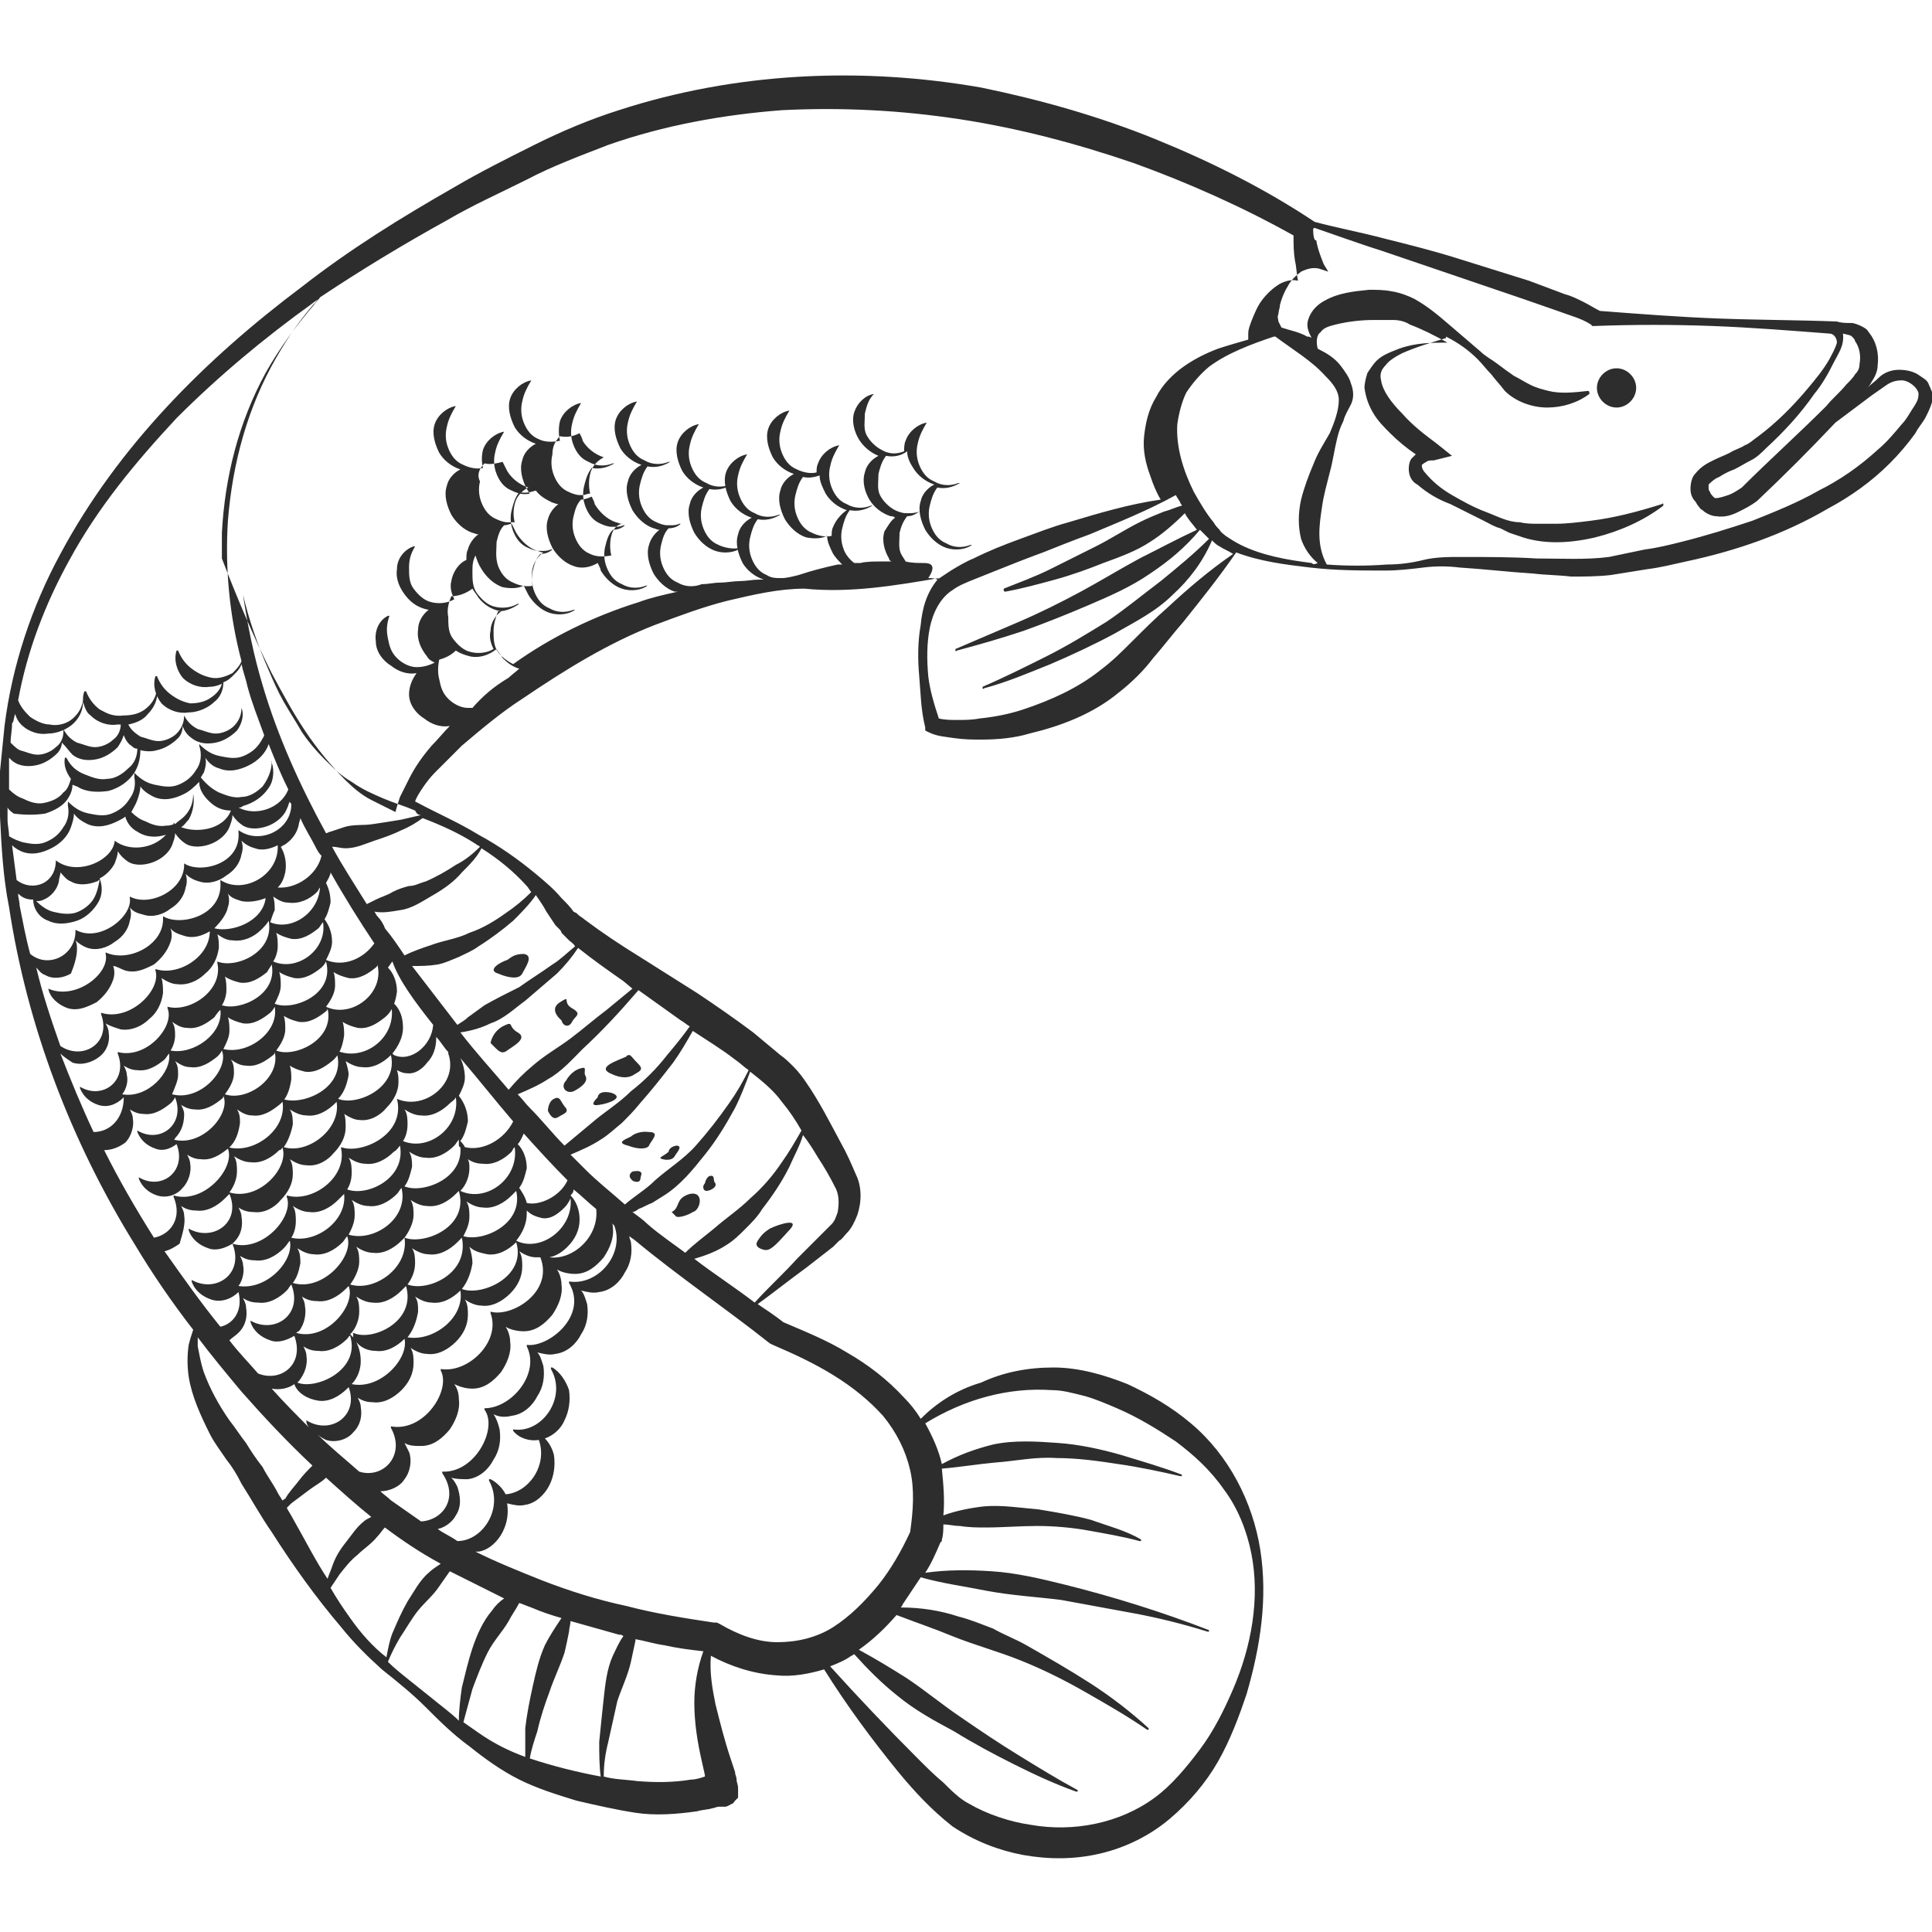 <?xml version="1.0" encoding="utf-8"?>
<!-- Generator: Adobe Illustrator 23.0.0, SVG Export Plug-In . SVG Version: 6.00 Build 0)  -->
<svg version="1.1" id="Layer_1" xmlns="http://www.w3.org/2000/svg" xmlns:xlink="http://www.w3.org/1999/xlink" x="0px" y="0px"
	 viewBox="0 0 128 128" style="enable-background:new 0 0 128 128;" xml:space="preserve">
<style type="text/css">
	.st0{fill:#2D2D2D;}
</style>
<g>
	<path class="st0" d="M107.1,24.4c-0.7,0-1.3,0.6-1.3,1.3c0,0.7,0.6,1.3,1.3,1.3c0.7,0,1.3-0.6,1.3-1.3
		C108.4,25,107.8,24.4,107.1,24.4z"/>
	<path class="st0" d="M127.8,25.5c-0.1-0.3-0.3-0.4-0.6-0.6c-0.4-0.3-0.9-0.4-1.4-0.4c-0.5,0-1,0.2-1.3,0.5
		c-0.3,0.3-0.6,0.5-0.8,0.7c0.1-0.1,0.2-0.2,0.3-0.4c0.2-0.3,0.4-0.7,0.4-1.1c0.1-0.8-0.1-1.6-0.6-2.2c-0.1-0.2-0.3-0.3-0.5-0.4
		c-0.2-0.1-0.5-0.2-0.6-0.2c-0.4,0-0.7,0-1-0.1c-2.6-0.1-5.3-0.1-7.9-0.2c-2.6-0.1-5.2-0.3-7.8-0.5c-0.4-0.2-0.7-0.4-1.1-0.6
		c-0.4-0.2-0.8-0.4-1.2-0.5c-0.8-0.3-1.6-0.6-2.4-0.9c-1.6-0.5-3.2-1-4.8-1.5c-1.6-0.5-3.2-0.9-4.8-1.3c-1.5-0.4-3.1-0.7-4.6-1.1
		c0,0,0,0,0,0c-3.3-2.2-6.9-4-10.6-5.5c-3.7-1.5-7.6-2.6-11.5-3.4C57,4.4,48.7,4.8,41,7.3c-1.9,0.6-3.8,1.4-5.6,2.3
		c-1.8,0.9-3.6,1.8-5.3,2.8c-3.5,2-6.9,4.1-10.1,6.6C13.6,23.8,7.8,29.6,4,36.7c-1.9,3.5-3.2,7.4-3.7,11.4c-0.1,1-0.2,2-0.3,3
		c0,1,0,2,0,3c0.1,2,0.2,4,0.6,6C1.8,68,4.7,75.6,8.9,82.4c1.2,2,2.5,3.9,3.9,5.7c0,0,0,0,0,0c-0.1,0.3-0.2,0.6-0.3,1
		c-0.1,0.7-0.1,1.4,0,2.1c0.2,1.3,0.8,2.6,1.4,3.8c0.3,0.6,0.7,1.1,1.1,1.7c0.4,0.5,0.7,1,1,1.6c0.7,1.1,1.3,2.2,2,3.2
		c1.4,2.2,2.9,4.3,4.6,6.3c0.8,1,1.7,1.9,2.7,2.8c1,0.8,2,1.6,2.9,2.5c0.9,0.9,1.8,1.8,2.9,2.6c1,0.8,2.1,1.6,3.3,2.2
		c1.2,0.6,2.5,1,3.8,1.4c1.3,0.3,2.6,0.6,3.9,0.8c1.3,0.2,2.7,0.1,4.1-0.1c0.3-0.1,0.7-0.1,1-0.2c0.1,0,0.3-0.1,0.4-0.1c0,0,0,0,0,0
		c0,0,0,0,0,0c0,0-0.1,0,0,0c0.1,0,0.2,0,0.4,0c0.2,0,0.3-0.1,0.5-0.2c0.1,0,0.1-0.1,0.2-0.2c0,0,0.1-0.1,0.1-0.1
		c0,0,0.1-0.1,0.1-0.1l0-0.1c0-0.1,0-0.1,0-0.2c0-0.2,0-0.2,0-0.3c0-0.3-0.1-0.4-0.1-0.6c0-0.2-0.1-0.3-0.1-0.5l-0.3-0.9
		c-0.4-1.2-0.7-2.4-1-3.6c-0.2-1-0.4-2.1-0.3-3.2c1.3,0.7,2.8,1.2,4.4,1.3c1,0.1,2.1-0.1,3.1-0.4c1.5,2.4,3.2,4.7,5,6.9
		c1,1.2,2.1,2.4,3.5,3.5c1.5,1,3.1,1.6,4.7,1.9c1.7,0.3,3.4,0.3,5.1-0.1c1.7-0.4,3.3-1.2,4.6-2.3c1.3-1.1,2.4-2.4,3.2-3.8
		c0.8-1.4,1.4-3,1.9-4.5c0.9-3.1,1.4-6.3,0.9-9.5c-0.5-3.2-2.1-6.3-4.6-8.4c-1.3-1.1-2.7-1.9-4.2-2.6c-1.5-0.6-3.2-1.1-4.9-1.1
		c-1.7,0-3.3,0.3-4.8,1C63.3,92.1,62,93,61,94c-0.3-0.5-0.7-1-1.1-1.4c-1.1-1.2-2.4-2.2-3.8-3c-1.3-0.8-2.8-1.4-4.2-2
		c-0.5-0.4-1.1-0.8-1.7-1.2c1.1-0.8,2.1-1.6,3.2-2.4l1.8-1.4l0.4-0.4c0.2-0.1,0.3-0.3,0.5-0.5c0.3-0.3,0.5-0.7,0.7-1.2
		c0.3-0.9,0.3-1.9-0.1-2.7c-0.3-0.7-0.6-1.4-1-2.1c-0.7-1.3-1.4-2.7-2.3-4c-0.2-0.3-0.5-0.7-0.8-1c-0.3-0.3-0.6-0.6-0.9-0.8
		c-0.6-0.5-1.2-1-1.8-1.5c-1.2-0.9-2.5-1.8-3.7-2.6l-3.8-2.4c-1.3-0.8-2.5-1.6-3.7-2.5c-0.1-0.1-0.3-0.2-0.4-0.3
		c-0.1-0.1-0.1-0.1-0.1-0.1L38,60.4c-0.2-0.3-0.5-0.6-0.8-0.9c-0.5-0.6-1.1-1.1-1.7-1.6c-1.2-1-2.5-1.9-3.8-2.6
		c-1.3-0.8-2.7-1.4-4-2.1l-0.2-0.1c0.1-0.3,0.3-0.6,0.5-0.9c0.2-0.3,0.5-0.7,0.8-1c0.6-0.6,1.2-1.2,1.8-1.8c1.3-1.1,2.6-2.2,4-3.1
		c2.8-1.9,5.7-3.7,8.8-4.9c1.6-0.6,3.2-1.2,4.8-1.6c1.7-0.4,3.4-0.8,5.1-0.8c3,0.3,6-0.2,8.9-0.7c-0.8,0.9-1.1,2-1.2,3.1
		c-0.2,1.1-0.2,2.3-0.1,3.4c0.1,1.1,0.1,2.2,0.4,3.4l0,0.2l0.2,0.1c0.6,0.3,1.1,0.3,1.7,0.4C63.9,49,64.5,49,65,49
		c1.1,0,2.2-0.1,3.2-0.4c2.1-0.5,4.2-1.3,5.9-2.7c0.9-0.7,1.7-1.5,2.3-2.3c0.7-0.8,1.3-1.6,2-2.4c1.2-1.5,2.4-3,3.5-4.6
		c1.6,0.6,3.2,0.8,4.9,1c1.7,0.2,3.3,0.2,5,0.2c0.8,0,1.7-0.1,2.5-0.2c0.8-0.1,1.6-0.1,2.4,0c1.6,0.1,3.3,0.3,4.9,0.4
		c0.8,0.1,1.7,0.1,2.5,0.2c0.8,0,1.7,0,2.6-0.1l2.5-0.4c0.8-0.1,1.6-0.3,2.5-0.5c3.3-0.7,6.5-1.8,9.4-3.5c1.5-0.8,2.9-1.8,4.1-3
		c0.6-0.6,1.2-1.3,1.7-2c0.2-0.4,0.5-0.7,0.7-1.1c0.2-0.4,0.4-0.8,0.5-1.4C128,26,127.9,25.7,127.8,25.5z M122.7,22.3
		c0.1,0.1,0.2,0.2,0.2,0.3c0.3,0.4,0.4,1,0.3,1.5c0,0.3-0.1,0.5-0.3,0.7c-0.1,0.2-0.4,0.5-0.6,0.7c-0.4,0.5-0.9,0.9-1.3,1.4
		c-1.8,1.8-3.8,3.6-5.6,5.4c-0.3,0.2-0.6,0.4-0.9,0.5c-0.3,0.1-0.6,0.2-0.8,0.2c-0.1,0-0.1,0-0.2-0.1c0,0-0.2-0.2-0.2-0.3
		c-0.1-0.1-0.1-0.2-0.1-0.3c0-0.1,0-0.1,0-0.2c0.1-0.1,0.4-0.4,0.7-0.5c0.3-0.2,0.7-0.4,1-0.5c0.4-0.2,0.7-0.4,1.1-0.6
		c0.4-0.2,0.7-0.5,1-0.8c1.2-1.1,2.3-2.3,3.2-3.6c0.5-0.6,0.9-1.3,1.3-2.1c0.3-0.6,0.7-1.1,0.6-1.9
		C122.5,22.2,122.6,22.2,122.7,22.3z M4.6,37.1c1.9-3.5,4.4-6.5,7.1-9.4c2.8-2.8,5.8-5.3,9-7.6c0.1-0.1,0.3-0.2,0.4-0.3
		c-1.1,1.2-2,2.5-2.8,3.9c-1.9,3.3-2.9,7-3.2,10.8c-0.2,3.1,0.1,6.3,0.9,9.3c-0.1,0.3-0.4,0.6-0.6,0.8C15,44.8,14.5,45,14,44.9
		c-0.5-0.1-0.9-0.3-1.3-0.6c-0.4-0.3-0.7-0.7-0.9-1.2c0,0,0,0,0,0c0,0,0,0-0.1,0c-0.2,0.6,0,1.3,0.4,1.8c0.5,0.5,1.2,0.7,1.8,0.6
		c0.3,0,0.6-0.1,0.8-0.2c-0.1,0.4-0.4,0.7-0.7,0.9c-0.4,0.3-0.9,0.4-1.4,0.4c-0.5-0.1-0.9-0.3-1.3-0.6c-0.4-0.3-0.7-0.7-0.9-1.2
		c0,0,0,0,0,0c0,0,0,0-0.1,0c-0.2,0.6,0,1.3,0.4,1.8c0.5,0.5,1.2,0.7,1.8,0.6c0.6,0,1.3-0.3,1.7-0.7c0.4-0.3,0.6-0.8,0.6-1.3
		c0.3-0.1,0.5-0.3,0.7-0.5c0.2-0.2,0.4-0.4,0.5-0.7c0.1,0.5,0.3,1,0.4,1.5c0.3,1.1,0.7,2.1,1.1,3.2c0,0.1-0.1,0.2-0.2,0.4
		c-0.3,0.5-0.7,0.8-1.2,1c-0.5,0.2-1,0.1-1.5,0c-0.5-0.1-0.9-0.3-1.4-0.8c0,0,0,0,0,0c0,0,0,0,0,0c0,0,0,0,0,0c0,0,0,0,0,0.1
		c0.2,0.6,0.1,1.2-0.2,1.6c-0.3,0.5-0.7,0.8-1.2,1c-0.5,0.2-1,0.1-1.5,0c-0.5-0.1-0.9-0.3-1.4-0.8c0,0,0,0,0,0c0,0,0,0,0,0
		c0,0,0,0,0,0c0,0,0,0,0,0.1c0,0.1,0,0.1,0,0.2c0,0,0,0,0,0c0.1,0.5,0,1-0.3,1.4c-0.3,0.5-0.7,0.8-1.2,1c-0.5,0.2-1,0.1-1.5,0
		c-0.5-0.1-0.9-0.3-1.4-0.8c0,0,0,0,0,0c0,0,0,0,0,0c0,0,0,0,0,0c0,0,0,0,0,0.1c0,0.1,0,0.1,0,0.2c0,0,0,0,0,0c0.1,0.5,0,1-0.3,1.4
		c-0.3,0.5-0.7,0.8-1.2,1c-0.5,0.2-1,0.1-1.5,0c-0.3-0.1-0.6-0.2-0.9-0.4c0-0.4-0.1-0.7-0.1-1.1c0-0.3,0-0.6,0-0.8
		c0.1,0.2,0.3,0.3,0.4,0.4C1.6,54,2.4,54,3,53.9c0.6-0.2,1.2-0.5,1.5-1c0.2-0.3,0.3-0.6,0.3-0.9C4.9,52,5,52.1,5.1,52.1
		c0.6,0.4,1.4,0.4,2.1,0.3c0.7-0.2,1.3-0.6,1.7-1.2c0.3-0.5,0.4-1,0.4-1.5c0.4,0.1,0.8,0.1,1.1,0c0.5-0.1,1-0.4,1.4-0.8
		c0.2-0.2,0.3-0.5,0.3-0.8c0.1,0.3,0.3,0.6,0.6,0.8c0.5,0.4,1.1,0.4,1.6,0.3c0.5-0.1,1-0.4,1.4-0.8c0.3-0.4,0.5-1,0.3-1.5
		c0,0,0,0,0,0c0,0,0,0,0,0c0,0.5-0.2,0.9-0.5,1.2c-0.3,0.3-0.8,0.5-1.2,0.5c-0.4,0-0.8-0.2-1.2-0.3c-0.4-0.2-0.7-0.5-0.9-0.9
		c0,0,0,0,0,0c0,0,0,0,0,0c0,0,0,0,0,0c0,0,0,0,0,0c0,0.5-0.2,0.9-0.5,1.2c-0.3,0.3-0.8,0.5-1.2,0.5c-0.4,0-0.8-0.2-1.2-0.3
		c-0.3-0.2-0.6-0.4-0.8-0.8c0.5-0.1,1-0.3,1.3-0.7c0.4-0.4,0.7-1,0.6-1.6c0,0,0,0,0,0c0,0,0,0,0,0c-0.1,0.6-0.4,1-0.8,1.3
		c-0.4,0.3-0.9,0.4-1.4,0.4C7.4,47.5,7,47.2,6.6,47c-0.4-0.3-0.7-0.7-0.9-1.2c0,0,0,0,0,0c0,0,0,0-0.1,0c-0.1,0.2-0.1,0.4-0.1,0.6
		c0,0,0,0,0,0c-0.1,0.6-0.4,1-0.8,1.3C4.3,48,3.7,48.1,3.3,48C2.8,48,2.3,47.7,2,47.5c-0.3-0.3-0.6-0.6-0.8-1.1
		C1.8,43.1,3,40,4.6,37.1z M7.6,55.7C7.6,55.7,7.6,55.7,7.6,55.7C7.5,55.7,7.5,55.7,7.6,55.7C7.5,55.7,7.5,55.7,7.6,55.7
		c-0.1,1.3-2.5,2.4-3.9,1.3c0,0,0,0,0,0c0,0,0,0,0,0c0,0,0,0,0,0c0,0,0,0,0,0c0,1.6-1.6,2.1-2.6,1.3C1,57.5,0.9,56.8,0.8,56
		c0.2,0.2,0.4,0.3,0.6,0.4c0.7,0.3,1.4,0.1,2-0.2c0.6-0.3,1.1-0.8,1.3-1.4c0.1-0.3,0.2-0.6,0.2-0.9c0.2,0.3,0.5,0.5,0.9,0.7
		c0.7,0.3,1.4,0.1,2-0.2c0.2-0.1,0.4-0.2,0.5-0.3c0.1,0.4,0.4,0.8,0.8,1c0.6,0.4,1.3,0.4,1.9,0.2C10.1,56.3,8.5,56.4,7.6,55.7
		C7.6,55.7,7.6,55.7,7.6,55.7z M6.1,59.7c-0.3,0.4-0.8,0.7-1.2,0.8c-0.5,0.1-1,0-1.4-0.1c-0.4-0.1-0.8-0.4-1.1-0.7
		c0.2,0,0.3,0,0.5-0.1c0.5-0.2,0.9-0.7,1-1.2c0-0.2,0.1-0.4,0.1-0.6c0.2,0.2,0.4,0.5,0.7,0.6c0.5,0.3,1.2,0.2,1.7,0
		c0.1,0,0.1-0.1,0.2-0.1C6.5,58.8,6.4,59.3,6.1,59.7z M4.8,50c0.5,0.4,1.1,0.4,1.6,0.3c0.5-0.1,1-0.4,1.4-0.8
		C8,49.2,8.1,49,8.2,48.7c0.1,0.3,0.3,0.6,0.5,0.7c0.1,0.1,0.2,0.2,0.4,0.2c0,0.5-0.2,1-0.6,1.3c-0.4,0.4-0.9,0.7-1.4,0.7
		c-0.5,0.1-1-0.1-1.5-0.3c-0.5-0.2-0.9-0.5-1.2-1.1c0,0,0,0,0,0c0,0-0.1,0-0.1,0c-0.1,0.5,0.1,1,0.4,1.4c-0.1,0.3-0.2,0.7-0.5,0.9
		c-0.3,0.4-0.8,0.6-1.3,0.7c-0.5,0.1-1-0.1-1.4-0.3c-0.3-0.1-0.6-0.3-0.9-0.6c0-0.4,0-0.8,0-1.2c0-0.3,0-0.6,0-0.9
		c0.1,0.1,0.2,0.2,0.2,0.2c0.5,0.4,1.1,0.4,1.6,0.3c0.5-0.1,1-0.4,1.4-0.8c0.2-0.2,0.3-0.5,0.3-0.7C4.4,49.5,4.6,49.8,4.8,50z
		 M12.8,52.6C12.7,52.6,12.7,52.5,12.8,52.6C12.7,52.5,12.7,52.6,12.8,52.6c0,0.6-0.2,1.1-0.6,1.5c-0.2,0.2-0.4,0.3-0.6,0.5
		c0,0,0,0-0.1-0.1c0,0,0,0,0,0c0,0,0,0,0,0c0,0,0,0,0,0c0,0,0,0,0,0c0,0,0,0.1,0,0.1c-0.2,0.1-0.4,0.1-0.5,0.1
		c-0.5,0.1-1-0.1-1.4-0.3c-0.3-0.1-0.6-0.3-0.9-0.6C8.8,53.6,9,53.3,9.1,53c0.1-0.3,0.2-0.6,0.2-0.9c0.2,0.3,0.5,0.5,0.9,0.7
		c0.7,0.3,1.4,0.1,2-0.2c0.4-0.2,0.7-0.5,1-0.8c0,0.6,0.4,1.1,0.9,1.5c0.4,0.3,0.8,0.4,1.2,0.4C14.8,55,13,55.2,12,54.8
		c0.2-0.1,0.3-0.3,0.5-0.5C12.8,53.8,12.9,53.1,12.8,52.6z M18,50.5C18,50.4,18,50.4,18,50.5C18,50.4,17.9,50.4,18,50.5
		c0,0.6-0.3,1.2-0.6,1.6c-0.4,0.4-0.9,0.7-1.4,0.7c-0.5,0.1-1-0.1-1.5-0.3c-0.4-0.2-0.8-0.5-1.2-1c0.1-0.1,0.1-0.2,0.2-0.3
		c0.1-0.3,0.2-0.7,0.1-1c0.2,0.3,0.5,0.6,0.9,0.7c0.7,0.3,1.4,0.1,2-0.2c0.6-0.3,1.1-0.8,1.3-1.4c0.4,1,0.8,2,1.3,3
		c-0.5,1.3-2.2,1.8-3.3,1.2c0.1,0,0.2,0,0.3-0.1c0.7-0.2,1.3-0.6,1.7-1.2C18.1,51.8,18.2,51.1,18,50.5z M1,47.3
		c0.1,0.3,0.2,0.5,0.4,0.7c0.5,0.5,1.2,0.7,1.8,0.6c0.6,0,1.3-0.3,1.7-0.7c0.4-0.4,0.6-0.9,0.6-1.4c0.1,0.3,0.2,0.7,0.5,0.9
		c0.5,0.5,1.2,0.7,1.8,0.6c0.1,0,0.1,0,0.2,0c0,0,0,0,0,0c0,0,0,0,0,0c0,0.4-0.2,0.8-0.5,1c-0.3,0.3-0.8,0.5-1.2,0.5
		c-0.4,0-0.8-0.2-1.2-0.3c-0.4-0.2-0.7-0.5-0.9-0.9c0,0,0,0,0,0c0,0,0,0,0,0c0,0,0,0,0,0c0,0,0,0,0,0c0,0.1,0,0.1,0,0.2c0,0,0,0,0,0
		c0,0.4-0.2,0.8-0.5,1c-0.3,0.3-0.8,0.5-1.2,0.5c-0.4,0-0.8-0.2-1.2-0.3c-0.2-0.1-0.4-0.3-0.6-0.5c0-0.4,0.1-0.8,0.1-1.3
		C0.9,47.9,0.9,47.6,1,47.3z M1.2,59.2C1.2,59.3,1.2,59.3,1.2,59.2c0.3,0.3,0.6,0.4,1,0.4c0,0.6,0.4,1.2,1,1.4
		c0.6,0.3,1.3,0.2,1.9,0c0.6-0.2,1.1-0.7,1.4-1.2c0.3-0.5,0.3-1.1,0.1-1.6c0.4-0.2,0.8-0.6,1-1c0.1-0.3,0.2-0.5,0.2-0.8
		c0.2,0.3,0.4,0.5,0.7,0.7c0.5,0.3,1.2,0.2,1.7,0c0.5-0.2,1-0.6,1.2-1.1c0.1-0.3,0.2-0.5,0.2-0.8c0.2,0.3,0.4,0.5,0.7,0.7
		c0.5,0.3,1.2,0.2,1.7,0c0.5-0.2,1-0.6,1.2-1.1c0.1-0.3,0.2-0.5,0.2-0.8c0.2,0.3,0.4,0.5,0.7,0.7c0.5,0.3,1.2,0.2,1.7,0
		c0.5-0.2,1-0.6,1.2-1.1c0.1-0.2,0.1-0.3,0.2-0.5c0,0.1,0.1,0.1,0.1,0.2C19.3,55,17.2,56,15.8,55c0,0,0,0,0,0c0,0,0,0,0,0
		c0,0,0,0,0,0c0,0,0,0,0,0.1c0.2,2.2-2.6,2.8-3.6,2.1c0,0,0,0,0,0c0,0,0,0,0,0c0,0,0,0,0,0c0,0,0,0,0,0.1c0,1.7-2.3,2.8-3.6,2.1
		c0,0,0,0,0,0c0,0,0,0,0,0c0,0,0,0,0,0c0,0,0,0,0,0.1c0.2,1.2-2,3-3.6,2.1c0,0,0,0,0,0c0,0,0,0,0,0c0,0,0,0,0,0c0,0,0,0,0,0.1
		C5,63.3,3.2,64.2,2,63.2C1.7,62.1,1.5,61,1.3,60C1.3,59.7,1.2,59.5,1.2,59.2z M28.7,67.9c-0.1,1.4-1.5,2.5-2.6,2
		c0,0-0.1-0.1-0.1-0.1c0.4-0.5,0.7-1.1,0.7-1.7c0-0.7-0.2-1.3-0.7-1.7c0,0,0,0-0.1,0c0,0,0,0,0,0.1c0.5,2.2-1.8,3.9-3.6,3.1
		c0,0,0,0,0,0c0,0,0,0,0,0c0,0,0,0,0,0c0,0,0,0,0,0.1c0.7,2.4-2.3,3.6-3.6,3.1c0,0,0,0,0,0c0,0,0,0,0,0c0,0,0,0,0,0c0,0,0,0,0,0.1
		c0.4,1.9-1.9,3.6-3.6,3.1c0,0,0,0,0,0c0,0,0,0,0,0c0,0,0,0,0,0c0,0,0,0,0,0.1c0.5,1.3-1.6,3.7-3.6,3.1c0,0,0,0,0,0c0,0,0,0,0,0
		c0,0,0,0,0,0c0,0,0,0,0,0.1c0.6,1.4-0.2,2.5-1.3,2.7c0,0,0,0,0,0c-1.2-1.9-2.3-3.8-3.3-5.8c0.5,0,1-0.2,1.4-0.5
		c0.4-0.4,0.6-1.1,0.5-1.6c0-0.2-0.1-0.4-0.2-0.6c0.3,0.2,0.6,0.3,0.9,0.3c0.7,0.1,1.3-0.3,1.8-0.7c0.1-0.1,0.2-0.2,0.3-0.4
		c0,0,0,0,0,0c0.7,1.8-1,3.1-2.5,2.2c0,0,0,0,0,0c0,0,0,0,0,0.1c0.2,0.5,0.6,0.9,1.2,1.1c0.5,0.2,1,0,1.4-0.3c0.7,1.8-1,3.1-2.5,2.2
		c0,0,0,0,0,0c0,0,0,0,0,0.1c0.2,0.5,0.6,0.9,1.2,1.1c0.6,0.2,1.3,0,1.7-0.5c0.4-0.4,0.6-1.1,0.5-1.6c0-0.2-0.1-0.4-0.2-0.6
		c0.3,0.2,0.6,0.3,0.9,0.3c0.7,0.1,1.3-0.3,1.8-0.7c0.5-0.4,0.7-1,0.8-1.7c0-0.3,0-0.6-0.2-0.9c0.3,0.2,0.6,0.4,1,0.4
		c0.7,0.1,1.3-0.3,1.8-0.7c0.5-0.4,0.7-1,0.8-1.7c0-0.3,0-0.6-0.1-0.9c0.3,0.2,0.6,0.3,1,0.4c0.7,0.1,1.3-0.3,1.8-0.7
		c0.5-0.4,0.7-1,0.8-1.7c0-0.3,0-0.6-0.1-0.9c0.3,0.2,0.6,0.3,1,0.4c0.7,0.1,1.3-0.3,1.8-0.7c0.5-0.4,0.7-1,0.8-1.7
		c0-0.6-0.2-1.2-0.6-1.6c0,0,0,0,0,0c0.1-0.1,0.2-0.3,0.3-0.4C26.4,64.9,27.5,66.4,28.7,67.9z M40.7,81.2c0.7,1.9-1.1,4-3,3.7
		c0,0,0,0,0,0c0,0,0,0,0,0c0,0,0,0,0,0c0,0,0,0,0,0.1c1.3,2.2-1.4,4.3-2.8,4.1c0,0,0,0,0,0c0,0,0,0,0,0c0,0,0,0,0,0c0,0,0,0,0,0.1
		c0.9,1.8-1,4.1-2.8,4.1c0,0,0,0,0,0c0,0,0,0,0,0c0,0,0,0,0,0c0,0,0,0,0,0.1c0.9,1.2-0.6,4.2-2.8,4.1c0,0,0,0,0,0c0,0,0,0,0,0
		c0,0,0,0,0,0c0,0,0,0,0,0.1c1.1,1.6,0.1,3.1-1.4,3.2c-0.7-0.5-1.3-0.9-2-1.4c-0.2-0.2-0.5-0.4-0.7-0.6c0.6,0,1.3-0.3,1.6-0.8
		c0.4-0.5,0.5-1.3,0.3-1.8c-0.1-0.2-0.2-0.4-0.3-0.6c0.3,0.2,0.7,0.2,1.1,0.2c0.8,0,1.4-0.5,1.9-1.1c0.4-0.6,0.7-1.3,0.6-2
		c0-0.4-0.1-0.7-0.3-1c0.4,0.2,0.8,0.3,1.2,0.3c0.8,0,1.4-0.5,1.9-1.1c0.4-0.6,0.7-1.3,0.6-2c0-0.3-0.1-0.7-0.3-1
		c0.3,0.2,0.8,0.3,1.2,0.3c0.8,0,1.4-0.5,1.9-1.1c0.4-0.6,0.7-1.3,0.6-2c0-0.3-0.1-0.7-0.3-1c0.3,0.2,0.8,0.3,1.2,0.3
		c0.8,0,1.4-0.5,1.9-1.1c0.4-0.6,0.7-1.3,0.6-2c0-0.1,0-0.2-0.1-0.4C40.4,80.9,40.6,81.1,40.7,81.2z M12.2,80.5
		c0-0.2-0.1-0.4-0.2-0.6c0.3,0.2,0.6,0.3,1,0.3c0.7,0.1,1.4-0.3,1.9-0.8c0.1-0.1,0.2-0.2,0.3-0.3c0,0,0,0,0,0
		c0.8,1.9-1.1,3.2-2.7,2.3c0,0,0,0,0,0c0,0,0,0,0,0.1c0.2,0.6,0.7,1,1.3,1.2c0.5,0.2,1.1,0,1.6-0.3c0,0,0,0,0,0
		c0.8,2-1.1,3.3-2.7,2.4c0,0,0,0,0,0c0,0,0,0,0,0.1c0.2,0.6,0.7,1,1.3,1.2c0.6,0.2,1.3,0,1.8-0.5c0.3,1.2-0.3,2.1-1.2,2.3
		c-1.3-1.6-2.5-3.3-3.7-5c0.4-0.1,0.7-0.3,1-0.5C12.1,81.7,12.3,81.1,12.2,80.5z M22.9,70.3c0.3,0.2,0.7,0.4,1.1,0.4
		c0.7,0.1,1.4-0.3,1.9-0.8c0,0,0,0,0,0c0,0,0,0,0,0c0,0,0,0,0,0c0,0,0,0,0,0c0.5,2.2-2.3,3.4-3.5,2.9c0.4-0.4,0.6-1,0.7-1.6
		C23.1,71,23,70.6,22.9,70.3z M22.3,73c0.3,1.8-1.9,3.5-3.5,3c0.3-0.4,0.5-1,0.6-1.5c0-0.3,0-0.7-0.2-1c0.3,0.2,0.7,0.4,1.1,0.4
		c0.7,0.1,1.4-0.3,1.9-0.8C22.3,73,22.3,73,22.3,73z M18.7,76c0.5,1.3-1.5,3.6-3.5,3c0,0,0,0,0,0c0.3-0.4,0.5-0.9,0.5-1.4
		c0-0.3,0-0.7-0.2-1c0.3,0.2,0.7,0.4,1.1,0.4c0.7,0.1,1.4-0.3,1.9-0.8C18.6,76.2,18.7,76.1,18.7,76z M30.2,72.7
		c0.3,2-1.8,3.6-3.5,2.9c0.2-0.3,0.3-0.7,0.3-1.1c0-0.3,0-0.7-0.2-1c0.3,0.2,0.7,0.4,1.1,0.4c0.7,0.1,1.4-0.3,1.9-0.8
		C29.9,73,30.1,72.9,30.2,72.7z M30.5,76c0.2,2.1-2.5,3.1-3.7,2.6c0,0,0,0,0,0c0,0,0,0,0,0c0,0,0,0,0,0c0.3-0.4,0.4-0.9,0.5-1.3
		c0-0.3,0-0.7-0.2-1c0.3,0.2,0.7,0.4,1.1,0.4c0.7,0.1,1.4-0.3,1.9-0.8c0.1-0.1,0.2-0.3,0.3-0.4c0,0,0,0,0,0c0,0.1,0,0.2,0,0.2
		c0,0,0,0,0,0c0,0,0,0,0,0.1C30.4,75.9,30.4,76,30.5,76z M30.7,81.9c0.2-0.4,0.4-0.8,0.4-1.3c0-0.3,0-0.7-0.2-1
		c0.3,0.2,0.7,0.4,1.1,0.4c0.7,0.1,1.4-0.3,1.9-0.8c0.1-0.1,0.2-0.2,0.3-0.3C34.7,81.1,32,82.3,30.7,81.9z M34.9,80.4
		c0-0.1,0-0.1,0-0.2c0.3,0.3,0.6,0.4,1,0.5c0.6,0.1,1.1-0.3,1.5-0.7c0.2-0.2,0.3-0.4,0.4-0.6c0.2,2-2,3.6-3.6,2.8c0,0,0,0,0,0
		c0,0,0,0,0,0c0,0,0,0,0,0C34.6,81.7,34.9,81.1,34.9,80.4z M19.9,83.7c0-0.3,0-0.7-0.2-1c0.3,0.2,0.7,0.4,1.1,0.4
		c0.7,0.1,1.4-0.3,1.9-0.8c0.1-0.1,0.2-0.3,0.3-0.4c0,0,0,0,0,0c0.5,1.3-1.6,3.7-3.6,3.1c0,0,0,0,0,0c0,0,0,0,0,0c0,0,0,0,0,0
		C19.7,84.6,19.8,84.2,19.9,83.7z M27,85.1c0.3-0.4,0.5-0.9,0.5-1.4c0-0.3,0-0.7-0.2-1c0.3,0.2,0.7,0.4,1.1,0.4
		c0.7,0.1,1.4-0.3,1.9-0.8c0.1-0.1,0.2-0.2,0.3-0.3C31.1,84.4,28.3,85.6,27,85.1z M23.4,88.3C23.3,88.3,23.3,88.3,23.4,88.3
		C23.3,88.3,23.3,88.4,23.4,88.3c0,0.1,0,0.2,0,0.3c-0.1-0.1-0.1-0.1-0.2-0.2c0,0,0,0,0,0c0.4-0.4,0.6-1,0.6-1.5c0-0.3,0-0.7-0.2-1
		c0.3,0.2,0.7,0.4,1.1,0.4c0.7,0.1,1.4-0.3,1.9-0.8c0.1-0.1,0.2-0.2,0.3-0.3c0,0,0,0,0,0c0,0,0,0,0,0C27.6,87.6,24.6,88.9,23.4,88.3
		z M23.2,85.1C23.2,85.1,23.1,85.1,23.2,85.1c0.3-0.4,0.6-1,0.6-1.5c0-0.3,0-0.7-0.2-1c0.3,0.2,0.7,0.4,1.1,0.4
		c0.7,0.1,1.4-0.3,1.9-0.8c0.1-0.1,0.1-0.1,0.2-0.2c0,0,0,0,0,0C27.1,84,24.8,85.6,23.2,85.1z M26.8,82C26.8,82,26.8,82,26.8,82
		c0.3-0.4,0.6-1,0.6-1.5c0-0.3,0-0.7-0.2-1c0.3,0.2,0.7,0.4,1.1,0.4c0.7,0.1,1.4-0.3,1.9-0.8c0.1-0.1,0.1-0.1,0.2-0.2c0,0,0,0,0,0
		C31.1,81.3,28.1,82.5,26.8,82z M23.1,81.8C23.1,81.8,23.1,81.8,23.1,81.8C23.1,81.8,23.1,81.9,23.1,81.8
		C23.1,81.9,23.1,81.9,23.1,81.8c0.2-0.4,0.4-0.8,0.4-1.3c0-0.3,0-0.7-0.2-1c0.3,0.2,0.7,0.4,1.1,0.4c0.7,0.1,1.4-0.3,1.9-0.8
		c0.1-0.1,0.2-0.3,0.3-0.4c0,0,0,0,0,0C27.1,80.7,24.8,82.3,23.1,81.8z M20.2,86.5c0-0.2-0.1-0.4-0.2-0.6c0.3,0.2,0.6,0.3,1,0.3
		c0.7,0.1,1.4-0.3,1.9-0.8c0.1-0.1,0.1-0.1,0.2-0.2c0,0,0,0,0,0c0.5,1.3-1.5,3.7-3.5,3.1c0.1,0,0.1-0.1,0.2-0.1
		C20.2,87.7,20.3,87,20.2,86.5z M20.3,89.8c0-0.2-0.1-0.4-0.2-0.6c0.3,0.2,0.6,0.3,1,0.3c0.7,0.1,1.4-0.3,1.9-0.8
		c0.1-0.1,0.1-0.2,0.2-0.2c0,0,0,0,0,0c0.7,2.3-2.3,3.6-3.5,3.1c0,0,0.1-0.1,0.1-0.1C20.2,91,20.4,90.4,20.3,89.8z M23.6,88.9
		c0.3,0.4,0.8,0.6,1.3,0.6c0.7,0.1,1.4-0.3,1.9-0.8c0.3,1.3-1.6,3.4-3.5,3c0.4-0.4,0.6-1,0.6-1.5C23.9,89.7,23.8,89.3,23.6,88.9z
		 M27.7,86.9c0-0.4,0-0.7-0.2-1c0.3,0.2,0.7,0.4,1.1,0.4c0.7,0.1,1.4-0.3,1.9-0.8c0,0,0,0,0,0c0.3,1.8-1.8,3.4-3.5,3.1
		C27.4,88.1,27.6,87.5,27.7,86.9z M31.3,83.7c0-0.4-0.1-0.8-0.2-1.1c0.3,0.3,0.7,0.4,1.2,0.5c0.7,0.1,1.4-0.3,1.9-0.8c0,0,0,0,0,0
		c0.7,2.3-2.3,3.6-3.6,3.1C31,84.9,31.2,84.3,31.3,83.7z M34.1,76c0.3,2.1-1.9,3.7-3.6,2.9c0,0,0,0,0,0c0.4-0.4,0.6-1,0.6-1.5
		c0-0.2,0-0.4-0.1-0.6c0.3,0.2,0.6,0.3,1,0.3c0.7,0.1,1.4-0.3,1.9-0.8C34,76.1,34,76.1,34.1,76z M26.5,75.9c0.4,2.2-2.2,3.4-3.5,2.9
		c0.2-0.3,0.3-0.7,0.3-1.1c0-0.3,0-0.7-0.2-1c0.3,0.2,0.7,0.4,1.1,0.4c0.7,0.1,1.4-0.3,1.9-0.8C26.3,76.2,26.4,76,26.5,75.9z
		 M22.8,79.1c0.2,1.8-1.9,3.3-3.5,2.9c0.2-0.3,0.3-0.7,0.3-1.1c0-0.3,0-0.7-0.2-1c0.3,0.2,0.7,0.4,1.1,0.4c0.7,0.1,1.4-0.3,1.9-0.8
		C22.6,79.3,22.7,79.2,22.8,79.1z M19.2,82.2c0.3,1.3-1.5,3.3-3.4,3c0.3-0.4,0.4-1,0.3-1.4c0-0.2-0.1-0.4-0.2-0.6
		c0.3,0.2,0.6,0.3,1,0.3c0.7,0.1,1.4-0.3,1.9-0.8C19,82.5,19.1,82.3,19.2,82.2z M15.8,88.3c0.5-0.5,0.6-1.1,0.5-1.7
		c0-0.2-0.1-0.4-0.2-0.6c0.3,0.2,0.6,0.3,1,0.3c0.7,0.1,1.4-0.3,1.9-0.8c0.1-0.1,0.2-0.3,0.3-0.4c0,0,0,0,0,0c0.8,2-1.1,3.3-2.7,2.4
		c0,0,0,0,0,0c0,0,0,0,0,0.1c0.2,0.6,0.7,1,1.3,1.2c0.5,0.2,1.1,0,1.6-0.3c0.7,1.9-0.9,3.1-2.4,2.5c-0.6-0.7-1.3-1.4-1.9-2.2
		C15.4,88.6,15.6,88.5,15.8,88.3z M19.5,91.7c0.2,0.6,0.9,1,1.6,1.1c0.7,0.1,1.4-0.3,1.9-0.8c0,0,0.1-0.1,0.1-0.1
		c0.7,1.9-1.2,3.2-2.8,2.2c0,0,0,0,0,0c0,0,0,0,0,0.1c0,0.1,0.1,0.3,0.2,0.4c-0.8-0.8-1.7-1.7-2.5-2.6C18.5,92.1,19.1,92,19.5,91.7z
		 M21.6,95.4c0.6,0.2,1.4,0,1.8-0.5c0.5-0.5,0.6-1.1,0.5-1.7c0-0.2-0.1-0.4-0.2-0.6c0.3,0.2,0.6,0.3,1,0.3c0.7,0.1,1.4-0.3,1.9-0.8
		c0.5-0.5,0.8-1.1,0.8-1.8c0-0.3,0-0.7-0.2-1c0.3,0.2,0.7,0.4,1.1,0.4c0.7,0.1,1.4-0.3,1.9-0.8c0.5-0.5,0.8-1.1,0.8-1.8
		c0-0.3,0-0.7-0.2-1c0.3,0.2,0.7,0.4,1.1,0.4c0.7,0.1,1.4-0.3,1.9-0.8c0.5-0.5,0.8-1.1,0.8-1.8c0-0.3,0-0.7-0.2-1
		c0.3,0.2,0.7,0.4,1.1,0.4c0.1,0,0.2,0,0.3,0c0.9,2.3-1.9,4-3.3,3.6c0,0,0,0,0,0c0,0,0,0,0,0c0,0,0,0,0,0c0,0,0,0,0,0.1
		c0.7,1.9-1.5,4-3.3,3.7c0,0,0,0,0,0c0,0,0,0,0,0c0,0,0,0,0,0c0,0,0,0,0,0.1c0.7,1.3-1.1,4.1-3.3,3.7c0,0,0,0,0,0c0,0,0,0,0,0
		c0,0,0,0,0,0c0,0,0,0,0,0.1c1,1.8-0.5,3.4-2.1,2.9c-0.9-0.8-1.9-1.6-2.8-2.5C21.2,95.2,21.4,95.3,21.6,95.4z M39.5,80.1
		c0.2,1.8-1.5,3.4-3.1,3.2c0.5-0.1,0.9-0.4,1.2-0.7c0.5-0.5,0.8-1.1,0.8-1.8c0-0.6-0.2-1.2-0.6-1.6C38,79,38,78.9,38,78.8
		C38.5,79.2,39,79.7,39.5,80.1z M34.9,79.7c-0.1-0.4-0.3-0.7-0.5-1c0.3-0.4,0.4-0.9,0.5-1.3c0-0.6-0.2-1.2-0.6-1.6
		c0.2-0.2,0.3-0.5,0.4-0.7c0.9,1,1.9,2.1,2.9,3.1C37.1,79.3,35.7,79.9,34.9,79.7z M30.8,76c-0.1-0.2-0.2-0.3-0.3-0.4c0,0,0,0,0,0
		c0.3-0.4,0.4-0.9,0.5-1.3c0-0.6-0.2-1.2-0.6-1.7c0.2-0.4,0.4-0.8,0.4-1.2c0-0.4-0.1-0.9-0.3-1.3c1.2,1.4,2.3,2.8,3.5,4.2
		C33.4,75.5,32,76.3,30.8,76z M26.3,72.8C26.3,72.8,26.3,72.8,26.3,72.8C26.3,72.8,26.3,72.8,26.3,72.8
		C26.3,72.8,26.3,72.8,26.3,72.8C26.3,72.8,26.3,72.8,26.3,72.8c0.6,2.4-2.4,3.7-3.7,3.2c0,0,0,0,0,0c0,0,0,0,0,0c0,0,0,0,0,0
		c0,0,0,0,0,0.1c0.4,1.9-1.9,3.6-3.6,3.1c0,0,0,0,0,0c0,0,0,0,0,0c0,0,0,0,0,0c0,0,0,0,0,0.1c0.5,1.3-1.6,3.7-3.6,3.1c0,0,0,0,0,0
		c0,0,0.1-0.1,0.1-0.1c0.5-0.5,0.6-1.1,0.5-1.7c0-0.2-0.1-0.4-0.2-0.6c0.3,0.2,0.6,0.3,1,0.3c0.7,0.1,1.4-0.3,1.8-0.8
		c0.5-0.5,0.8-1.1,0.8-1.7c0-0.3,0-0.7-0.2-1c0.3,0.2,0.7,0.4,1.1,0.4c0.7,0.1,1.4-0.3,1.8-0.8c0.5-0.5,0.8-1.1,0.8-1.7
		c0-0.3,0-0.7-0.1-0.9c0.3,0.2,0.7,0.4,1,0.4c0.7,0.1,1.4-0.3,1.8-0.8c0.5-0.5,0.8-1.1,0.8-1.7c0-0.3,0-0.5-0.1-0.8
		c0.2,0.1,0.4,0.2,0.6,0.2c0.6,0.1,1.1-0.3,1.4-0.7c0.4-0.4,0.6-1,0.6-1.6c0,0,0,0,0-0.1c0.3,0.3,0.5,0.7,0.8,1c0,0,0,0,0,0
		c0,0,0,0,0,0.1C30.4,71.8,28.1,73.6,26.3,72.8z M4,69.8c0.2,0.2,0.5,0.4,0.8,0.6c0.6,0.2,1.3,0,1.8-0.4c0.5-0.4,0.7-1,0.6-1.6
		c0-0.2-0.1-0.4-0.2-0.6C7.3,68,7.7,68.1,8,68.2c0.7,0.1,1.4-0.2,1.9-0.7c0.5-0.4,0.8-1,0.9-1.7c0-0.3,0-0.7-0.1-1
		c0.3,0.2,0.7,0.4,1,0.4c0.7,0.1,1.4-0.2,1.9-0.7c0.5-0.4,0.8-1,0.9-1.7c0-0.3,0-0.6-0.1-0.9c0.3,0.2,0.6,0.4,1,0.4
		c0.7,0.1,1.4-0.2,1.9-0.7c0.2-0.2,0.4-0.4,0.5-0.6c0.4,2.1-2.2,3.2-3.4,2.7c0,0,0,0,0,0c0,0,0,0,0,0c0,0,0,0,0,0c0,0,0,0,0,0.1
		c0.4,1.8-1.8,3.3-3.3,2.9c0,0,0,0,0,0c0,0,0,0,0,0c0,0,0,0,0,0c0,0,0,0,0,0.1c0.5,1.2-1.4,3.4-3.3,2.9c0,0,0,0,0,0c0,0,0,0,0,0
		c0,0,0,0,0,0c0,0,0,0,0,0.1c0.7,1.8-1,3.1-2.5,2.2c0,0,0,0,0,0c0,0,0,0,0,0.1c0.2,0.5,0.6,0.9,1.2,1.1c0.6,0.2,1.2,0,1.7-0.5
		C8.2,74.1,7.3,75,6.2,75C5.4,73.3,4.7,71.6,4,69.8z M5.1,62.9c0-0.2,0-0.4-0.1-0.6c0.2,0.2,0.5,0.4,0.8,0.5c0.6,0.2,1.3,0,1.8-0.4
		c0.5-0.3,0.9-0.8,1-1.4c0.1-0.3,0.1-0.6,0-0.9c0.2,0.3,0.5,0.4,0.9,0.5c0.6,0.2,1.3,0,1.8-0.4c0.5-0.3,0.9-0.8,1-1.4
		c0.1-0.3,0.1-0.6,0-0.9c0.2,0.2,0.5,0.4,0.9,0.5c0.6,0.2,1.3,0,1.8-0.4c0.5-0.3,0.9-0.8,1-1.4c0.1-0.3,0.1-0.6,0-0.9
		c0.2,0.2,0.5,0.4,0.9,0.5c0.5,0.2,1.1,0,1.5-0.2c0.1,2-2.3,3.3-3.8,2.3c0,0,0,0,0,0c0,0,0,0,0,0c0,0,0,0,0,0c0,0,0,0,0,0.1
		c0.2,2.3-2.7,3-3.8,2.3c0,0,0,0,0,0c0,0,0,0,0,0c0,0,0,0,0,0c0,0,0,0,0,0.1c0.1,1.8-2.3,3-3.8,2.3c0,0,0,0,0,0c0,0,0,0,0,0
		c0,0,0,0,0,0c0,0,0,0,0,0.1c0.3,1.3-2,3.1-3.8,2.3c0,0,0,0,0,0c0,0,0,0,0,0c0.1,0.6,0.7,1.1,1.3,1.3c0.7,0.2,1.3-0.1,1.9-0.4
		c0.5-0.4,0.9-0.9,1.1-1.5c0.1-0.3,0.1-0.6,0-0.9C7.7,64,8,64.2,8.3,64.3c0.7,0.2,1.3-0.1,1.9-0.4c0.5-0.4,0.9-0.9,1.1-1.5
		c0.1-0.3,0.1-0.6,0-0.9c0.2,0.3,0.6,0.4,0.9,0.5c0.6,0.2,1.2,0,1.7-0.3c0,1.7-2.1,3-3.6,2.5c0,0,0,0,0,0c0,0,0,0,0,0c0,0,0,0,0,0
		c0,0,0,0,0,0.1c0.4,1.3-1.7,3.4-3.6,2.8c0,0,0,0,0,0c0,0,0,0,0,0c0,0,0,0,0,0c0,0,0,0,0,0.1c0.7,1.9-1.2,3.1-2.7,2.1
		c-0.6-1.7-1.2-3.5-1.6-5.2c0.2,0.2,0.3,0.4,0.6,0.5c0.5,0.3,1.2,0.2,1.7-0.1C4.9,64,5.1,63.4,5.1,62.9z M21.2,58.8
		c-0.1,1.7-1.9,2.9-3.3,2.3c0.1-0.3,0.2-0.6,0.3-0.8c0-0.3,0-0.6-0.1-0.9c0.3,0.2,0.6,0.4,1,0.4c0.7,0.1,1.4-0.2,1.9-0.7
		C21.1,59,21.1,58.9,21.2,58.8z M18.1,63.7c0.2-0.3,0.3-0.7,0.3-1c0-0.3,0-0.6-0.1-0.9c0.3,0.2,0.6,0.3,1,0.4
		c0.7,0.1,1.3-0.3,1.8-0.7c0.1-0.1,0.2-0.3,0.3-0.4C21.7,62.9,19.7,64.4,18.1,63.7z M8.1,72.5c0.3-0.4,0.4-0.9,0.3-1.3
		c0-0.2-0.1-0.4-0.2-0.6c0.3,0.2,0.6,0.3,0.9,0.3c0.7,0.1,1.3-0.3,1.8-0.7c0.1-0.1,0.2-0.3,0.3-0.4C11.4,71,9.8,72.8,8.1,72.5z
		 M15.1,60.1c0.1-0.3,0.1-0.6,0-0.9c0.2,0.3,0.6,0.4,0.9,0.5c0.5,0.1,1.1,0,1.6-0.2c-0.2,1.6-2.3,2.3-3.4,2
		C14.6,61.1,15,60.6,15.1,60.1z M14.8,69.5C14.8,69.5,14.8,69.5,14.8,69.5C14.8,69.5,14.8,69.5,14.8,69.5
		C14.8,69.5,14.8,69.5,14.8,69.5c0.2-0.4,0.4-0.8,0.4-1.2c0-0.3,0-0.6-0.1-0.9c0.3,0.2,0.6,0.3,1,0.4c0.7,0.1,1.3-0.3,1.8-0.7
		c0.1-0.1,0.2-0.2,0.3-0.4c0,0,0,0,0,0C18.5,68.4,16.4,69.9,14.8,69.5z M18,63.9c0.4,2-2.1,3.1-3.3,2.7c0.2-0.3,0.3-0.7,0.3-1
		c0-0.3,0-0.6-0.1-0.9c0.3,0.2,0.6,0.3,1,0.4c0.7,0.1,1.3-0.3,1.8-0.7C17.8,64.2,17.9,64.1,18,63.9z M14.6,66.9
		c0.2,1.6-1.8,3-3.3,2.7c0.2-0.3,0.3-0.7,0.3-1c0-0.3,0-0.6-0.2-0.9c0.3,0.2,0.6,0.4,1,0.4c0.7,0.1,1.3-0.3,1.8-0.7
		C14.4,67.1,14.5,67,14.6,66.9z M11.8,71.2c0-0.3,0-0.6-0.2-0.9c0.3,0.2,0.6,0.4,1,0.4c0.7,0.1,1.3-0.3,1.8-0.7
		c0.1-0.1,0.2-0.2,0.3-0.4c0,0,0,0,0,0c0.5,1.2-1.4,3.4-3.3,2.9c0,0,0,0,0,0c0,0,0,0,0,0c0,0,0,0,0,0C11.6,72,11.8,71.6,11.8,71.2z
		 M12.2,73.8c0-0.2-0.1-0.4-0.2-0.6c0.3,0.2,0.6,0.3,0.9,0.3c0.7,0.1,1.3-0.3,1.8-0.7c0.1-0.1,0.1-0.1,0.1-0.2c0,0,0,0,0,0
		c0.5,1.2-1.4,3.4-3.3,2.9c0.1,0,0.1-0.1,0.1-0.1C12.1,74.9,12.2,74.3,12.2,73.8z M14.9,72.5c0.3-0.4,0.6-0.9,0.6-1.4
		c0-0.3,0-0.6-0.2-0.9c0.3,0.2,0.6,0.4,1,0.4c0.7,0.1,1.3-0.3,1.8-0.7c0.1-0.1,0.1-0.1,0.1-0.2c0,0,0,0,0,0
		C18.6,71.4,16.4,73,14.9,72.5C14.9,72.5,14.9,72.5,14.9,72.5z M18.3,69.6c0.3-0.4,0.6-0.9,0.6-1.4c0-0.3,0-0.6-0.1-0.9
		c0.3,0.2,0.6,0.3,1,0.4c0.7,0.1,1.3-0.3,1.8-0.7c0.1-0.1,0.1-0.1,0.1-0.2c0,0,0,0,0,0C22.2,68.9,19.5,70.1,18.3,69.6
		C18.3,69.6,18.3,69.6,18.3,69.6z M21.6,66.7c0.3-0.4,0.6-0.9,0.6-1.4c0-0.3,0-0.6-0.1-0.9c0.3,0.2,0.6,0.3,1,0.4
		c0.7,0.1,1.3-0.3,1.8-0.7c0.1-0.1,0.1-0.1,0.1-0.2c0,0,0,0,0,0C25.5,65.8,23.3,67.5,21.6,66.7C21.7,66.7,21.7,66.7,21.6,66.7z
		 M18.2,66.5C18.2,66.5,18.2,66.5,18.2,66.5C18.2,66.5,18.2,66.5,18.2,66.5C18.2,66.5,18.2,66.5,18.2,66.5c0.2-0.4,0.4-0.8,0.4-1.2
		c0-0.3,0-0.6-0.1-0.9c0.3,0.2,0.6,0.3,1,0.4c0.7,0.1,1.3-0.3,1.8-0.7c0.1-0.1,0.2-0.2,0.3-0.4c0,0,0,0,0,0
		C22.2,65.9,19.4,67,18.2,66.5z M21.6,63.6C21.6,63.6,21.6,63.6,21.6,63.6C21.6,63.6,21.6,63.6,21.6,63.6
		C21.6,63.6,21.6,63.6,21.6,63.6c0.2-0.4,0.4-0.8,0.4-1.2c0-0.6-0.2-1.1-0.5-1.5c0.2-0.3,0.3-0.7,0.4-1.1c0-0.5-0.1-0.9-0.3-1.3
		c0.1-0.2,0.3-0.5,0.3-0.7c0.9,1.6,1.9,3.2,2.9,4.7C24.1,63.5,22.8,64.1,21.6,63.6z M18.4,58.8c0.3-0.3,0.4-0.6,0.5-1
		c0.1-0.6,0-1.2-0.3-1.7c0.1,0,0.1-0.1,0.2-0.1c0.5-0.3,0.9-0.8,1-1.4c0-0.1,0.1-0.3,0.1-0.4c0.3,0.7,0.7,1.3,1,1.9
		c0.1,0.2,0.2,0.4,0.4,0.6C21,58,19.6,58.9,18.4,58.8z M18.7,99.4c-0.1-0.2-0.2-0.3-0.3-0.5c-0.3-0.6-0.7-1.1-1-1.7
		c-0.4-0.5-0.8-1.1-1.1-1.6c-0.4-0.5-0.7-1-1.1-1.5c-0.7-1-1.3-2.1-1.7-3.2c-0.2-0.6-0.3-1.2-0.4-1.7c0-0.2,0-0.4,0-0.6
		C14,89.8,15,91,16,92.2c1.5,1.7,3,3.3,4.7,4.9c-0.3,0.3-0.6,0.6-0.9,1c-0.3,0.4-0.7,0.8-0.9,1.2C18.8,99.3,18.8,99.4,18.7,99.4z
		 M19.4,100.6c-0.1-0.2-0.3-0.5-0.4-0.7c0.1-0.1,0.2-0.2,0.3-0.3c0.4-0.3,0.8-0.6,1.2-0.9c0.4-0.3,0.8-0.5,1.1-0.8
		c1,0.9,2,1.8,3,2.6c0,0,0,0,0,0c-0.2,0.1-0.4,0.2-0.5,0.3c-0.5,0.4-0.8,0.9-1.2,1.4c-0.4,0.5-0.7,1-0.9,1.6
		c-0.1,0.3-0.2,0.5-0.3,0.8C20.9,103.4,20.2,102,19.4,100.6z M23.2,107.2c-0.5-0.7-0.9-1.3-1.3-2c0.2-0.3,0.4-0.6,0.6-0.9
		c0.4-0.5,0.7-0.9,1.2-1.3c0.4-0.4,0.9-0.7,1.3-1.2c0.2-0.2,0.3-0.4,0.5-0.6c1.2,0.9,2.4,1.7,3.7,2.4c-0.3,0.2-0.6,0.4-0.8,0.6
		c-0.6,0.5-1,1.3-1.4,1.9c-0.4,0.7-0.7,1.4-1,2.1c-0.2,0.5-0.3,1.1-0.4,1.6C24.7,109.1,23.9,108.2,23.2,107.2z M28.6,112.5l-1.5-1.2
		c-0.5-0.4-1-0.8-1.4-1.2c0.2-0.5,0.5-1.1,0.8-1.6c0.4-0.6,0.8-1.3,1.2-1.8c0.5-0.6,1-1,1.4-1.6c0.2-0.3,0.5-0.7,0.7-1
		c1.2,0.6,2.4,1.2,3.6,1.8c-0.3,0.2-0.6,0.5-0.8,0.8c-0.6,0.7-1,1.6-1.3,2.5c-0.3,0.9-0.5,1.8-0.7,2.6c-0.1,0.7-0.2,1.5-0.2,2.2
		C29.9,113.5,29.2,113,28.6,112.5z M34.8,116.4c-1.1-0.4-2.1-0.9-3.1-1.6c-0.3-0.2-0.7-0.5-1-0.7c0.2-0.7,0.4-1.5,0.6-2.2
		c0.3-0.8,0.6-1.6,1-2.4c0.4-0.8,1-1.4,1.4-2.1c0.2-0.4,0.5-0.8,0.7-1.2c0.3,0.1,0.5,0.2,0.8,0.3c0.7,0.3,1.3,0.5,2,0.7
		c-0.4,0.6-0.8,1.2-1.1,1.8c-0.4,0.9-0.6,1.8-0.8,2.7c-0.2,0.9-0.4,1.9-0.5,2.8C34.8,115.2,34.8,115.8,34.8,116.4z M39.8,117.7
		c-1.6-0.3-3.2-0.7-4.7-1.2c0.1-0.6,0.3-1.2,0.5-1.8c0.2-0.9,0.5-1.8,0.8-2.6c0.3-0.9,0.7-1.7,1-2.6c0.1-0.4,0.2-0.9,0.3-1.4
		c0-0.2,0.1-0.5,0.1-0.7c1.1,0.3,2.1,0.6,3.2,0.9c0.1,0,0.2,0,0.3,0.1c-0.3,0.4-0.5,0.9-0.7,1.3c-0.4,0.9-0.5,1.9-0.6,2.8
		c-0.1,0.9-0.2,1.9-0.3,2.9C39.7,116.2,39.7,117,39.8,117.7z M45.8,117.9c-1.2,0.2-2.4,0.2-3.6,0.1c-0.7-0.1-1.5-0.1-2.2-0.3
		c0-0.8,0.1-1.5,0.3-2.3c0.2-0.9,0.4-1.8,0.6-2.7c0.3-0.9,0.7-1.7,0.9-2.6c0.1-0.5,0.2-0.9,0.3-1.4c0,0,0-0.1,0-0.1
		c0.6,0.1,1.2,0.3,1.9,0.4c0.9,0.2,1.7,0.3,2.6,0.4c-0.4,1.1-0.6,2.3-0.6,3.4c0,1.3,0.2,2.6,0.5,3.9l0.2,0.9l0,0.1
		C46.4,117.8,46.1,117.9,45.8,117.9z M46.8,118.4C46.8,118.5,46.8,118.5,46.8,118.4C46.8,118.5,46.8,118.5,46.8,118.4z M65.4,105.4
		c1.6,0.3,3.3,0.4,4.9,0.6c1.6,0.3,3.3,0.6,4.9,0.9c1.6,0.3,3.2,0.7,4.8,1.2c0,0,0.1,0,0.1,0c0,0,0-0.1,0-0.1
		c-3.1-1.2-6.3-2.2-9.5-3c-1.6-0.4-3.3-0.8-4.9-0.9c-1.5-0.1-3-0.1-4.4,0.1c0.4-0.6,0.7-1.3,1-2l0.1-0.1l0-0.1
		c0.1-0.3,0.1-0.7,0.1-1c0.4,0,0.7,0.1,1.1,0.1c0.6,0.1,1.2,0.1,1.7,0.1c1.1,0,2.3-0.1,3.4-0.1c1.1,0,2.3,0.1,3.4,0.3
		c1.1,0.2,2.3,0.4,3.4,0.7l0,0c0,0,0.1,0,0.1,0c0,0,0-0.1,0-0.1c-1-0.6-2.2-0.9-3.3-1.3c-1.1-0.3-2.3-0.5-3.5-0.7
		c-1.2-0.1-2.4-0.3-3.6-0.2c-0.9,0.1-1.9,0.3-2.7,0.6c0.1-1,0-2.1-0.1-3.1c1.2-0.1,2.4-0.3,3.5-0.4c1.4-0.1,2.7-0.4,4.1-0.3
		c1.4,0,2.8,0.2,4.1,0.4c1.4,0.2,2.8,0.5,4.1,0.8c0,0,0.1,0,0.1,0c0,0,0-0.1,0-0.1c-1.3-0.5-2.7-0.9-4-1.3c-1.4-0.4-2.8-0.7-4.2-0.8
		c-1.4-0.1-2.9-0.2-4.3,0.1c-1.2,0.3-2.3,0.7-3.4,1.3c-0.2-0.9-0.6-1.8-1.1-2.7c2.6-1.6,5.5-2.4,8.4-2.2c0.7,0,1.4,0.2,2.2,0.4
		c0.7,0.2,1.4,0.5,2.1,0.8c1.4,0.6,2.7,1.4,3.9,2.2c1.2,0.9,2.3,1.9,3.2,3.2c0.9,1.2,1.5,2.7,1.8,4.2c0.6,3,0,6.2-1.2,9
		c-0.6,1.4-1.3,2.8-2.2,4c-0.9,1.2-1.9,2.4-3,3.2c-2.3,1.7-5.4,2.3-8.2,1.8c-1.4-0.2-2.9-0.7-4.1-1.4c-0.6-0.3-1.2-0.9-1.7-1.4
		c-0.6-0.5-1.1-1-1.7-1.6c-2-2-3.9-4-5.8-6.1c0.5-0.2,1-0.4,1.4-0.7c0.1,0,0.1-0.1,0.2-0.1c0.9,1,1.8,1.9,2.8,2.7
		c1.2,1,2.5,1.7,3.8,2.4c1.3,0.8,2.6,1.5,4,2.2c1.4,0.7,2.7,1.3,4.1,1.8c0,0,0.1,0,0.1,0c0,0,0-0.1,0-0.1c-1.3-0.7-2.6-1.5-3.9-2.3
		c-1.3-0.8-2.5-1.6-3.8-2.5c-1.2-0.8-2.4-1.8-3.6-2.6c-1.1-0.7-2.1-1.3-3.2-1.9c1-0.7,1.8-1.5,2.5-2.3c1.3,0.5,2.5,0.9,3.7,1.4
		c1.5,0.6,3,1,4.5,1.6c1.5,0.6,2.9,1.3,4.3,2.1c1.4,0.8,2.8,1.6,4.1,2.5c0,0,0.1,0,0.1,0c0,0,0-0.1,0-0.1c-1.2-1.1-2.5-2.1-3.9-3
		c-1.4-0.9-2.8-1.7-4.2-2.5c-0.7-0.4-1.5-0.7-2.2-1.1c-0.8-0.3-1.5-0.6-2.3-0.8c-1.2-0.4-2.5-0.6-3.8-0.6c0-0.1,0.1-0.1,0.1-0.2
		c0.4-0.6,0.8-1.2,1.2-1.8C62.4,104.9,63.9,105.1,65.4,105.4z M51,89L51,89l0.2,0.1c1.4,0.6,2.7,1.2,4,2c1.3,0.8,2.4,1.7,3.3,2.7
		c0.9,1.1,1.5,2.3,1.8,3.6c0.3,1.3,0.2,2.7,0,4.1c-0.6,1.3-1.3,2.5-2.1,3.5c-0.9,1.1-1.9,2.1-3,2.8c-1.1,0.7-2.4,1-3.7,1
		c-1.3,0-2.6-0.5-3.8-1.2l-0.2-0.1l-0.2,0c-2-0.3-3.9-0.6-5.8-1.1c-1.9-0.4-3.8-1-5.6-1.7c-1.5-0.6-3-1.2-4.4-1.9c0.1,0,0.1,0,0.2,0
		c0.7-0.1,1.3-0.7,1.6-1.3c0.3-0.6,0.4-1.2,0.3-1.9c0.4,0.1,0.8,0.2,1.2,0.1c0.7-0.1,1.3-0.7,1.6-1.3c0.3-0.6,0.4-1.3,0.3-2
		c-0.1-0.4-0.3-0.8-0.6-1.1c0.6-0.2,1.1-0.7,1.3-1.2c0.3-0.6,0.4-1.3,0.3-2c-0.2-0.6-0.6-1.2-1.1-1.5c0,0,0,0-0.1,0c0,0,0,0,0,0.1
		c1.1,1.9-0.6,4.3-2.5,4c0,0,0,0,0,0c0,0,0,0,0,0.1c0.4,0.5,1.1,0.7,1.7,0.6c0.6,1.7-0.7,3.5-2.2,3.6c-0.2-0.4-0.6-0.8-1-1
		c0,0,0,0-0.1,0c0,0,0,0,0,0.1c1,1.8-0.4,4-2.1,4c-0.4-0.3-0.9-0.5-1.3-0.8c0.5-0.1,1-0.5,1.2-0.9c0.4-0.6,0.3-1.3,0.1-1.9
		c-0.1-0.2-0.2-0.4-0.4-0.6c0.3,0.1,0.7,0.1,1.1,0.1c0.8-0.1,1.4-0.7,1.7-1.3c0.4-0.6,0.5-1.3,0.4-2c-0.1-0.4-0.2-0.7-0.4-1
		c0.4,0.2,0.8,0.2,1.2,0.1c0.8-0.1,1.4-0.7,1.7-1.3c0.4-0.6,0.5-1.3,0.4-2c-0.1-0.3-0.2-0.7-0.4-0.9c0.4,0.1,0.8,0.2,1.2,0.1
		c0.8-0.1,1.4-0.7,1.7-1.3c0.4-0.6,0.5-1.3,0.4-2c-0.1-0.3-0.2-0.7-0.4-0.9c0.4,0.1,0.8,0.2,1.2,0.1c0.8-0.1,1.4-0.7,1.7-1.3
		c0.4-0.6,0.5-1.3,0.4-2c0-0.1-0.1-0.2-0.1-0.4c0.1,0.1,0.3,0.2,0.4,0.3C45,84.6,48.1,86.7,51,89z M54.2,76.7
		c0.4,0.6,0.8,1.3,1.1,1.9c0.3,0.5,0.3,1.1,0.2,1.7c-0.1,0.3-0.2,0.6-0.4,0.8c-0.1,0.1-0.2,0.2-0.3,0.3l-0.4,0.4l-1.6,1.6
		c-0.9,1-1.9,1.9-2.8,2.9c-1.3-1-2.7-1.9-4-2.9c0.7-0.2,1.5-0.5,2.1-0.9c0.5-0.3,0.9-0.7,1.3-1.1c0.4-0.4,0.8-0.8,1.1-1.3
		c0.7-0.9,1.3-1.8,1.8-2.8c0.3-0.7,0.7-1.4,0.9-2.1C53.6,75.7,53.9,76.2,54.2,76.7z M51.8,73c0.5,0.6,0.9,1.2,1.3,1.9
		c-0.4,0.7-0.8,1.4-1.3,2.1c-0.6,0.9-1.3,1.7-2.1,2.4c-0.7,0.7-1.6,1.3-2.4,2c-0.6,0.5-1.3,1-1.9,1.6c-0.8-0.6-1.7-1.2-2.5-1.9
		c-0.3-0.3-0.6-0.5-1-0.8c0.1,0,0.3-0.1,0.4-0.2c0.3-0.1,0.6-0.3,0.9-0.4l0.8-0.5c1.1-0.7,1.9-1.7,2.7-2.7c0.8-1,1.4-2,2-3.1
		c0.4-0.8,0.7-1.6,1-2.4C50.6,71.7,51.3,72.3,51.8,73z M48.7,70.2c0.3,0.2,0.6,0.5,0.9,0.7c-0.4,0.8-0.8,1.5-1.3,2.2
		c-0.7,1-1.4,1.9-2.2,2.8c-0.8,0.9-1.8,1.5-2.7,2.3c-0.6,0.6-1.3,1-2,1.6c-0.9-0.8-1.8-1.5-2.6-2.3c-0.3-0.3-0.7-0.7-1-1
		c0.7-0.3,1.4-0.6,2-1c0.5-0.3,0.9-0.7,1.4-1.1c0.4-0.4,0.8-0.8,1.2-1.3c0.8-0.9,1.5-1.8,2.2-2.7c0.5-0.7,0.9-1.4,1.3-2.1
		C46.8,68.9,47.8,69.5,48.7,70.2z M45.1,67.6c0.2,0.1,0.4,0.3,0.6,0.4c-0.5,0.7-1,1.3-1.5,1.9c-0.7,0.9-1.5,1.7-2.4,2.4
		c-0.8,0.8-1.8,1.4-2.6,2.1c-0.6,0.5-1.2,1-1.8,1.5c-0.8-0.8-1.5-1.7-2.3-2.5c-0.3-0.3-0.5-0.6-0.8-0.9c0.7-0.3,1.4-0.6,2-1
		c0.9-0.5,1.6-1.3,2.3-2c1.3-1.2,2.5-2.5,3.7-3.9L45.1,67.6z M38.3,62.8c1,0.8,2,1.5,3,2.2l0.6,0.5c-0.6,0.5-1.1,0.9-1.7,1.4
		c-0.8,0.6-1.6,1.3-2.4,1.9c-0.8,0.6-1.7,1.1-2.5,1.8c-0.6,0.5-1.1,1-1.6,1.6c-1.1-1.3-2.2-2.5-3.2-3.8c0.7-0.1,1.4-0.3,2-0.6
		c0.9-0.3,1.6-1,2.3-1.5c0.7-0.6,1.4-1.2,2.1-1.8C37.5,63.9,37.9,63.4,38.3,62.8z M36.2,60.4c0.2,0.3,0.4,0.6,0.6,0.9l0.2,0.2
		c0.1,0.1,0.2,0.2,0.2,0.3c0.2,0.2,0.3,0.3,0.5,0.5c0.1,0.1,0.3,0.2,0.4,0.4c-0.5,0.4-1,0.9-1.5,1.2c-0.7,0.5-1.5,1-2.2,1.5
		c-0.8,0.4-1.6,0.8-2.3,1.2c-0.4,0.3-0.7,0.5-1.1,0.8c-0.2,0.2-0.4,0.3-0.7,0.5c-1-1.3-2-2.6-3-3.9c0.6,0,1.1,0,1.7-0.1
		c0.5-0.1,0.9-0.3,1.4-0.5c0.4-0.2,0.9-0.4,1.3-0.7c0.8-0.5,1.6-1.1,2.3-1.7c0.5-0.5,1.1-1.1,1.5-1.7C35.7,59.6,36,60,36.2,60.4z
		 M34.9,58.7c0.1,0.1,0.2,0.3,0.3,0.4c-0.5,0.5-1.1,1-1.7,1.4c-0.7,0.5-1.5,1-2.4,1.3c-0.8,0.4-1.7,0.5-2.5,0.8
		c-0.6,0.2-1.2,0.4-1.8,0.7c-0.4-0.6-0.8-1.2-1.3-1.8c-0.1-0.3-0.3-0.6-0.5-0.8c0,0,0,0,0,0c-0.1-0.1-0.1-0.2-0.2-0.3
		c0.6,0.1,1.1,0,1.7-0.1c0.8-0.1,1.5-0.6,2.2-1c0.7-0.4,1.4-0.9,1.9-1.5c0.5-0.5,1-1,1.3-1.6C33,56.9,34,57.7,34.9,58.7z M31.5,55.9
		c0.1,0.1,0.2,0.1,0.3,0.2c-0.5,0.5-1,0.9-1.6,1.2c-0.6,0.4-1.3,0.8-2,1.1c-0.4,0.1-0.7,0.3-1.1,0.3c-0.4,0.1-0.7,0.2-1.1,0.4
		c-0.3,0.2-0.7,0.3-1.1,0.5c-0.2,0.1-0.4,0.2-0.6,0.3c-0.8-1.3-1.6-2.5-2.3-3.8c0.3,0,0.6,0.1,0.9,0.1c0.7,0,1.3-0.3,1.9-0.5
		c0.6-0.2,1.2-0.4,1.8-0.7c0.5-0.2,1-0.5,1.4-0.8C29.3,54.7,30.4,55.2,31.5,55.9z M27.9,54c-0.4,0.1-0.9,0.2-1.3,0.3
		c-0.6,0.1-1.2,0.2-1.9,0.3c-0.6,0.1-1.3,0-1.9,0.2c-0.3,0.1-0.6,0.2-0.9,0.3c-0.1,0-0.2,0.1-0.3,0.1c-1.7-3.1-3.2-6.4-4.2-9.8
		c-0.6-2-1-4-1.3-6c0.4,1.7,1,3.4,1.7,5c0.3,0.7,0.6,1.4,1,2.1c0.4,0.7,0.8,1.3,1.2,2c0.4,0.6,0.9,1.2,1.5,1.8
		c0.6,0.6,1.1,1.1,1.8,1.5c0.7,0.5,1.4,0.8,2.1,1.1c0.7,0.3,1.4,0.5,2.1,0.8C27.6,53.9,27.7,54,27.9,54z M31.3,46.9
		c-0.1,0-0.2,0-0.3,0c-0.5,0-1-0.3-1.3-0.6c-0.4-0.4-0.5-0.8-0.6-1.3c-0.1-0.4-0.1-0.8,0-1.3c0.4-0.1,0.8-0.3,1.1-0.6
		c0.3,0.2,0.6,0.3,1,0.4c0.6,0.1,1.2-0.1,1.7-0.5c0.1,0.2,0.3,0.4,0.4,0.6c0.3,0.3,0.7,0.6,1.1,0.7c-0.2,0.2-0.5,0.4-0.7,0.6
		C32.7,45.5,32,46.1,31.3,46.9z M29.9,39.5c0.5,0,1-0.2,1.4-0.5c0.1,0.2,0.3,0.4,0.4,0.6c0.4,0.5,0.9,0.8,1.5,0.9
		c-0.4,0.3-0.7,0.8-0.7,1.3c-0.1,0.4,0,0.8,0.2,1.2c0,0,0,0,0,0c-0.5,0.3-1.1,0.3-1.5,0.2c-0.5-0.1-0.9-0.5-1.2-0.9
		c-0.3-0.4-0.3-0.9-0.3-1.4C29.6,40.4,29.7,40,29.9,39.5z M61.2,37.3c-0.4,0-0.8,0-1.2-0.1c-0.1-0.2-0.2-0.3-0.3-0.5
		c-0.2-0.4-0.1-0.9-0.1-1.4c0.1-0.4,0.2-0.7,0.5-1.1c0.3,0,0.5-0.1,0.8-0.3c0,0,0,0,0,0c0,0,0,0,0,0C60.6,34,60.4,34,60.2,34
		c0,0,0,0,0,0c0,0,0,0,0,0c-0.1,0-0.1,0-0.2,0c-0.2,0-0.5-0.1-0.7-0.2c-0.4-0.2-0.8-0.6-1-1c-0.2-0.4-0.1-0.9-0.1-1.4
		c0.1-0.4,0.2-0.8,0.5-1.2c0.5,0.1,1,0,1.4-0.3c0,0.4,0.2,0.8,0.4,1.1c0.3,0.5,0.8,0.9,1.4,1.1c-0.4,0.2-0.8,0.6-0.9,1.1
		c-0.2,0.6,0,1.3,0.3,1.9c0.3,0.5,0.8,1,1.4,1.2c0.6,0.2,1.3,0.1,1.7-0.2c0,0,0,0,0,0c0,0,0,0-0.1,0c-0.5,0.2-1.1,0.2-1.6-0.1
		c-0.5-0.2-0.8-0.6-1-1.1c-0.2-0.5-0.2-1-0.1-1.4c0.1-0.4,0.2-0.8,0.5-1.2c0.5,0.1,1,0,1.5-0.3c0,0,0,0,0,0c0,0,0,0-0.1,0
		c-0.5,0.2-1.1,0.2-1.6-0.1c-0.5-0.2-0.8-0.6-1-1.1c-0.2-0.5-0.2-1-0.1-1.4c0.1-0.5,0.3-0.9,0.6-1.4c0,0,0,0,0,0c0,0,0,0,0,0
		c-0.6,0.1-1.2,0.6-1.4,1.2c-0.1,0.2-0.1,0.5-0.1,0.7c0,0,0,0,0,0c-0.5,0.2-1,0.2-1.5-0.1c-0.4-0.2-0.8-0.6-1-1
		c-0.2-0.4-0.1-0.9-0.1-1.4c0.1-0.4,0.2-0.9,0.6-1.3c0,0,0,0,0,0c0,0,0,0,0,0c-0.6,0.1-1.1,0.6-1.3,1.2c-0.2,0.6,0,1.3,0.3,1.8
		c0.3,0.5,0.8,0.9,1.3,1.1c-0.4,0.2-0.8,0.6-0.9,1.1c-0.2,0.6,0,1.3,0.3,1.8c0.3,0.5,0.8,0.9,1.4,1.1c0.1,0,0.2,0,0.3,0.1
		c-0.3,0.2-0.5,0.6-0.7,0.9c-0.2,0.6,0,1.3,0.3,1.8c0,0.1,0.1,0.2,0.2,0.2c-0.3,0-0.5,0-0.8,0c-0.4,0-0.9,0-1.3,0.1
		c-0.1,0-0.2,0-0.4,0c-0.3-0.2-0.6-0.6-0.7-0.9c-0.2-0.5-0.2-1-0.1-1.4c0.1-0.4,0.2-0.8,0.5-1.2c0.5,0.1,1,0,1.5-0.3c0,0,0,0,0,0
		c0,0,0,0-0.1,0c-0.5,0.2-1.1,0.2-1.6-0.1c-0.5-0.2-0.8-0.6-1-1.1c-0.2-0.5-0.2-1-0.1-1.4c0.1-0.5,0.3-0.9,0.6-1.4c0,0,0,0,0,0
		c0,0,0,0,0,0c-0.6,0.1-1.2,0.6-1.4,1.2c-0.1,0.2-0.1,0.4-0.1,0.6c-0.4,0.1-0.9,0-1.3-0.2c-0.5-0.2-0.8-0.6-1-1.1
		c-0.2-0.5-0.2-1-0.1-1.4c0.1-0.5,0.3-0.9,0.6-1.4c0,0,0,0,0,0c0,0,0,0,0,0c-0.6,0.1-1.2,0.6-1.4,1.2c-0.2,0.6,0,1.3,0.3,1.9
		c0.3,0.5,0.8,0.9,1.4,1.1c-0.4,0.2-0.8,0.6-0.9,1.1c-0.2,0.6,0,1.3,0.3,1.9c0.3,0.5,0.8,1,1.4,1.2c0.5,0.1,1,0.1,1.4-0.1
		c0,0.4,0.2,0.8,0.4,1.2c0.2,0.3,0.4,0.5,0.6,0.7c-0.1,0-0.2,0-0.3,0c-0.9,0.2-1.7,0.4-2.6,0.7c-0.4,0.1-0.8,0.2-1.1,0.2
		c-0.4,0-0.7,0-1-0.2c-0.5-0.2-0.8-0.6-1-1.1c-0.2-0.5-0.2-1-0.1-1.4c0.1-0.4,0.2-0.8,0.5-1.2c0.5,0.1,1,0,1.5-0.3c0,0,0,0,0,0
		c0,0,0,0-0.1,0c-0.5,0.2-1.1,0.2-1.6-0.1c-0.5-0.2-0.8-0.6-1-1.1c-0.2-0.5-0.2-1-0.1-1.4c0.1-0.5,0.3-0.9,0.6-1.4c0,0,0,0,0,0
		c0,0,0,0,0,0c-0.6,0.1-1.2,0.6-1.4,1.2c-0.2,0.6,0,1.3,0.3,1.9c0.3,0.5,0.8,0.9,1.4,1.1c-0.4,0.2-0.8,0.6-0.9,1.1
		c-0.2,0.6,0,1.3,0.3,1.9c0.3,0.5,0.8,0.9,1.4,1.1c-0.1,0-0.2,0-0.3,0c-0.4,0-0.9,0.1-1.3,0.1c-0.4,0-0.9,0.1-1.3,0.1
		c-0.4,0-0.8,0.1-1.1,0.1c0,0,0,0,0,0c0,0,0,0,0,0c0,0,0,0-0.1,0c-0.5,0.2-1.1,0.2-1.6-0.1c-0.5-0.2-0.8-0.6-1-1.1
		c-0.2-0.5-0.2-1-0.1-1.4c0.1-0.4,0.2-0.8,0.5-1.1c0.3,0,0.6-0.1,0.8-0.3c0,0,0,0,0,0c0,0,0,0-0.1,0c-0.2,0.1-0.4,0.1-0.6,0.1
		c0,0,0,0,0,0c0,0,0,0,0,0c-0.1,0-0.1,0-0.2,0c-0.2,0-0.5-0.1-0.7-0.2c-0.5-0.2-0.8-0.6-1-1.1c-0.2-0.5-0.2-1-0.1-1.4
		c0.1-0.4,0.2-0.8,0.5-1.2c0.5,0.1,1,0,1.5-0.3c0,0,0,0,0,0c0,0,0,0-0.1,0c-0.5,0.2-1.1,0.2-1.6-0.1c-0.5-0.2-0.8-0.6-1-1.1
		c-0.2-0.5-0.2-1-0.1-1.4c0.1-0.5,0.3-0.9,0.6-1.4c0,0,0,0,0,0c0,0,0,0,0,0c-0.6,0.1-1.2,0.6-1.4,1.2c-0.2,0.6,0,1.3,0.3,1.9
		c0.3,0.5,0.8,0.9,1.4,1.1c-0.4,0.2-0.8,0.6-0.9,1.1c-0.2,0.6,0,1.3,0.3,1.9c0.3,0.5,0.8,1,1.4,1.2c0.1,0,0.2,0.1,0.4,0.1
		c-0.3,0.2-0.6,0.6-0.7,1c-0.2,0.6,0,1.3,0.3,1.9c0.3,0.5,0.8,1,1.4,1.2c0.1,0,0.1,0,0.2,0c-0.9,0.2-1.8,0.4-2.6,0.7
		c-2.9,0.9-5.8,2.3-8.3,4.1c-0.4-0.2-0.8-0.5-1-0.8c-0.3-0.4-0.3-0.9-0.3-1.4c0-0.4,0.1-0.8,0.3-1.3c0.5,0,1-0.2,1.4-0.5
		c0,0,0,0,0,0c0,0,0,0-0.1,0c-0.5,0.3-1.1,0.3-1.5,0.2c-0.5-0.1-0.9-0.5-1.2-0.9c-0.3-0.4-0.3-0.9-0.3-1.4c0-0.4,0-0.7,0.2-1.1
		c0.1,0.3,0.2,0.6,0.4,0.9c0.3,0.5,0.8,1,1.4,1.2c0.5,0.1,1,0.1,1.4-0.1c0.1,0.2,0.2,0.4,0.3,0.6c0.3,0.5,0.8,1,1.4,1.2
		c0.6,0.2,1.3,0.1,1.7-0.2c0,0,0,0,0,0c0,0,0,0-0.1,0c-0.5,0.2-1.1,0.2-1.6-0.1c-0.5-0.2-0.8-0.6-1-1.1c-0.2-0.5-0.2-1-0.1-1.4
		c0.1-0.4,0.2-0.8,0.5-1.1c0.3,0,0.6-0.1,0.8-0.3c0,0,0,0,0,0c0,0,0,0-0.1,0c-0.2,0.1-0.4,0.1-0.6,0.1c0,0,0,0,0,0c0,0,0,0,0,0
		c-0.1,0-0.1,0-0.2,0c-0.2,0-0.5-0.1-0.7-0.2c-0.5-0.2-0.8-0.6-1-1.1c-0.2-0.5-0.2-1-0.1-1.4c0.1-0.4,0.2-0.8,0.5-1.2
		c0.4,0.1,0.8,0,1.1-0.1c0.3,0.4,0.7,0.6,1.1,0.8c0.1,0,0.2,0.1,0.4,0.1c-0.3,0.2-0.6,0.6-0.7,1c-0.2,0.6,0,1.3,0.3,1.9
		c0.3,0.5,0.8,1,1.4,1.2c0.5,0.2,1.1,0.1,1.6-0.2c0.1,0.2,0.2,0.4,0.2,0.5c0.3,0.5,0.8,1,1.4,1.2c0.6,0.2,1.3,0.1,1.7-0.2
		c0,0,0,0,0,0c0,0,0,0-0.1,0c-0.5,0.2-1.1,0.2-1.6-0.1c-0.5-0.2-0.8-0.6-1-1.1c-0.2-0.5-0.2-1-0.1-1.4c0.1-0.4,0.2-0.8,0.5-1.1
		c0.3,0,0.6-0.1,0.8-0.3c0,0,0,0,0,0c0,0,0,0-0.1,0c-0.2,0.1-0.4,0.1-0.6,0.1c0,0,0,0,0,0c0,0,0,0,0,0c-0.1,0-0.1,0-0.2,0
		c-0.2,0-0.5-0.1-0.7-0.2c-0.5-0.2-0.8-0.6-1-1.1c-0.2-0.5-0.2-1-0.1-1.4c0.1-0.4,0.2-0.8,0.5-1.2c0.5,0.1,1,0,1.5-0.3c0,0,0,0,0,0
		c0,0,0,0-0.1,0c-0.5,0.2-1.1,0.2-1.6-0.1c-0.5-0.2-0.8-0.6-1-1.1c-0.2-0.5-0.2-1-0.1-1.4c0.1-0.5,0.3-0.9,0.6-1.4c0,0,0,0,0,0
		c0,0,0,0,0,0c-0.6,0.1-1.2,0.6-1.4,1.2c-0.1,0.4-0.1,0.9,0,1.3c-0.5,0.1-1,0.1-1.4-0.1c-0.5-0.2-0.8-0.6-1-1.1
		c-0.2-0.5-0.2-1-0.1-1.4c0.1-0.5,0.3-0.9,0.6-1.4c0,0,0,0,0,0c0,0,0,0,0,0c-0.6,0.1-1.2,0.6-1.4,1.2c-0.2,0.6,0,1.3,0.3,1.9
		c0.3,0.5,0.8,0.9,1.4,1.1c-0.4,0.2-0.8,0.6-0.9,1.1c-0.2,0.6,0,1.3,0.3,1.9c0.1,0.1,0.1,0.2,0.2,0.3c-0.4,0.1-0.8,0-1.2-0.2
		c-0.5-0.2-0.8-0.6-1-1.1c-0.2-0.5-0.2-1-0.1-1.4c0.1-0.5,0.3-0.9,0.6-1.4c0,0,0,0,0,0c0,0,0,0,0,0c-0.6,0.1-1.2,0.6-1.4,1.2
		c-0.1,0.4-0.1,0.8,0,1.2c-0.4,0.1-0.9,0-1.3-0.2c-0.5-0.2-0.8-0.6-1-1.1c-0.2-0.5-0.2-1-0.1-1.4c0.1-0.5,0.3-0.9,0.6-1.4
		c0,0,0,0,0,0c0,0,0,0,0,0c-0.6,0.1-1.2,0.6-1.4,1.2c-0.2,0.6,0,1.3,0.3,1.9c0.3,0.5,0.8,0.9,1.4,1.1c-0.4,0.2-0.8,0.6-0.9,1.1
		c-0.2,0.6,0,1.3,0.3,1.9c0.3,0.5,0.8,1,1.4,1.2c0.1,0,0.2,0.1,0.4,0.1c-0.3,0.2-0.6,0.6-0.7,1c-0.1,0.2-0.1,0.4-0.1,0.7
		c-0.5,0.2-0.9,0.8-1,1.4c-0.1,0.4,0,0.8,0.2,1.2c0,0,0,0,0,0c-0.5,0.3-1.1,0.3-1.5,0.2c-0.5-0.1-0.9-0.5-1.2-0.9
		c-0.3-0.4-0.3-0.9-0.3-1.4c0-0.5,0.1-0.9,0.4-1.4c0,0,0,0,0,0c0,0,0,0-0.1,0c-0.6,0.2-1.1,0.8-1.1,1.5c-0.1,0.7,0.2,1.3,0.6,1.8
		c0.4,0.5,0.9,0.8,1.5,0.9c-0.4,0.3-0.7,0.8-0.7,1.3c-0.1,0.7,0.2,1.3,0.6,1.8c0.1,0.2,0.3,0.3,0.5,0.4c-0.4,0.2-0.8,0.3-1.2,0.3
		c-0.5,0-1-0.3-1.3-0.6c-0.4-0.4-0.5-0.8-0.6-1.3c-0.1-0.5-0.1-0.9,0.1-1.5c0,0,0,0,0,0c0,0,0,0-0.1,0c-0.6,0.3-0.9,1-0.8,1.7
		c0,0.7,0.5,1.3,1,1.6c0.5,0.4,1.1,0.6,1.7,0.5c-0.3,0.4-0.5,0.9-0.5,1.4c0,0.7,0.5,1.3,1,1.6c0.5,0.4,1.1,0.6,1.7,0.5
		c-0.4,0.4-0.8,0.9-1.2,1.3c-0.6,0.7-1.1,1.4-1.5,2.2c-0.2,0.4-0.4,0.8-0.6,1.2c-0.1,0.3-0.2,0.6-0.3,1l-1.6-0.8
		c-0.6-0.3-1.2-0.8-1.7-1.3c-1-1-1.9-2.1-2.7-3.3c-0.8-1.2-1.5-2.5-2.2-3.8c-1.2-2.4-2.3-5-3.3-7.6c0-0.6,0-1.1,0-1.7
		c0.2-3.7,1.1-7.3,2.9-10.6c0.9-1.6,2-3.1,3.2-4.5c0.1-0.2,0.3-0.3,0.4-0.5c2.7-1.8,5.5-3.5,8.4-5.1c1.7-1,3.5-1.8,5.3-2.7
		c1.7-0.9,3.6-1.6,5.4-2.3c3.7-1.3,7.6-2,11.5-2.3c2-0.1,3.9-0.1,5.9,0c2,0.1,3.9,0.3,5.9,0.6c3.9,0.6,7.7,1.6,11.5,2.9
		c3.6,1.3,7.2,2.9,10.6,4.8c0,0,0,0,0,0c0,0.6,0,1.1,0.1,1.7c0.1,0.4,0.1,0.9,0.2,1.3c-0.4-0.1-0.8,0-1.2,0.2
		c-0.5,0.3-0.9,0.7-1.2,1.1c-0.3,0.4-0.5,0.9-0.7,1.4c-0.1,0.3-0.2,0.5-0.2,0.8c0,0.1,0,0.3,0,0.4c-0.7,0.2-1.4,0.4-2,0.6
		c-0.8,0.3-1.6,0.7-2.3,1.2c-0.7,0.5-1.4,1.2-1.8,2c-0.5,0.8-0.7,1.7-0.8,2.6c-0.1,0.9,0.1,1.8,0.4,2.6c0.2,0.6,0.4,1.1,0.7,1.6
		c-2.1,0.3-4.1,0.9-6.1,1.5c-1.1,0.3-2.1,0.7-3.2,1.1c-1.1,0.4-2.1,0.8-3.1,1.3c-0.5,0.2-1,0.5-1.5,0.8c-0.3,0.2-0.6,0.4-0.9,0.6
		c-0.2-0.1-0.4-0.1-0.6-0.1C62.1,37.4,61.6,37.3,61.2,37.3z M55.2,34.9c-0.1,0.2-0.1,0.4-0.1,0.6c-0.4,0.1-0.9,0-1.3-0.2
		c-0.5-0.2-0.8-0.6-1-1.1c-0.2-0.5-0.2-1-0.1-1.4c0.1-0.4,0.2-0.8,0.5-1.2c0.4,0.1,0.8,0,1.1-0.1c0,0.4,0.2,0.8,0.4,1.2
		c0.3,0.5,0.8,0.9,1.4,1.1C55.8,34,55.4,34.4,55.2,34.9z M32.1,30.7c0.4,0.1,0.8,0,1.2-0.1c0.1,0.2,0.2,0.4,0.3,0.6
		c0.3,0.5,0.8,0.9,1.4,1.1c-0.4,0.2-0.8,0.6-0.9,1.1c-0.1,0.4-0.1,0.8,0,1.2c-0.1,0-0.2,0-0.3,0c0,0,0,0,0,0c0,0,0,0,0,0
		c-0.1,0-0.1,0-0.2,0c-0.2,0-0.5-0.1-0.7-0.2c-0.5-0.2-0.8-0.6-1-1.1c-0.2-0.5-0.2-1-0.1-1.4C31.6,31.5,31.7,31.1,32.1,30.7z
		 M32.9,35.9c0.1-0.4,0.2-0.8,0.5-1.1c0.2,0,0.4-0.1,0.5-0.1c0.1,0.2,0.2,0.4,0.3,0.6c0.3,0.5,0.8,1,1.4,1.2c0.1,0,0.2,0.1,0.4,0.1
		c-0.3,0.2-0.6,0.6-0.7,1c-0.1,0.4-0.1,0.8,0,1.2c-0.4,0.1-0.9,0-1.3-0.2c-0.5-0.2-0.8-0.6-1-1.1C32.8,36.9,32.9,36.4,32.9,35.9z
		 M37.1,28.9c0.5,0.1,0.9,0,1.3-0.2c0.1,0.2,0.2,0.4,0.2,0.5c0.3,0.5,0.8,0.9,1.4,1.1c-0.4,0.2-0.8,0.6-0.9,1.1
		c-0.1,0.4-0.1,0.9,0,1.3c-0.2,0-0.3,0.1-0.5,0.1c0,0,0,0,0,0c0,0,0,0,0,0c-0.1,0-0.1,0-0.2,0c-0.2,0-0.5-0.1-0.7-0.2
		c-0.5-0.2-0.8-0.6-1-1.1c-0.2-0.5-0.2-1-0.1-1.4C36.6,29.7,36.7,29.3,37.1,28.9z M40.5,35.5c-0.1,0.4-0.1,0.9,0,1.3
		c-0.5,0.1-1,0.1-1.4-0.1c-0.5-0.2-0.8-0.6-1-1.1c-0.2-0.5-0.2-1-0.1-1.4c0.1-0.4,0.2-0.8,0.5-1.1c0.2,0,0.5-0.1,0.7-0.2
		c0.1,0.2,0.2,0.4,0.2,0.5c0.3,0.5,0.8,1,1.4,1.2c0.1,0,0.2,0.1,0.4,0.1C40.8,34.8,40.6,35.1,40.5,35.5z M77.3,40.3
		c-0.8,0.7-1.5,1.4-2.2,2.1c-0.8,0.8-1.4,1.4-2.2,2c-1.5,1.2-3.3,2-5.1,2.6c-0.9,0.3-1.9,0.5-2.9,0.6c-0.5,0.1-1,0.1-1.5,0.1
		c-0.4,0-0.8,0-1.2-0.1c-0.3-0.9-0.6-1.9-0.7-2.8c-0.1-1.1-0.1-2.2,0.1-3.2c0.2-1,0.7-2,1.5-2.5c0.4-0.3,0.9-0.5,1.4-0.7l1.5-0.6
		c1-0.4,2-0.8,3.1-1.2c1-0.4,2-0.8,3.1-1.2c1.9-0.8,3.9-1.6,5.7-2.6c0.1,0.2,0.2,0.3,0.3,0.5c0,0.1,0.1,0.1,0.1,0.2
		c-0.4,0.1-0.8,0.3-1.2,0.4c-0.5,0.2-1,0.4-1.6,0.7c-1,0.5-1.9,1.1-2.9,1.6c-1,0.5-2,1-3,1.5c-1,0.5-2.1,0.9-3.1,1.3c0,0,0,0,0,0.1
		c0,0,0,0.1,0.1,0.1c1.1-0.2,2.2-0.5,3.3-0.8c1.1-0.3,2.2-0.7,3.2-1.1c1.1-0.4,2.2-0.8,3.1-1.4c0.8-0.5,1.6-1.2,2.3-1.9
		c0.2,0.4,0.5,0.7,0.8,1.1c-1.3,0.6-2.6,1.3-3.8,1.9c-1.3,0.7-2.6,1.5-3.9,2.2c-1.3,0.7-2.7,1.4-4.1,2c-1.4,0.6-2.8,1.2-4.2,1.8
		c0,0,0,0,0,0.1c0,0,0,0.1,0.1,0c1.5-0.4,2.9-0.8,4.4-1.3c1.4-0.5,2.9-1.1,4.3-1.7c1.4-0.6,2.8-1.2,4.1-2.1c1.2-0.8,2.3-1.7,3.3-2.9
		c0.1,0.1,0.2,0.2,0.3,0.3c0.1,0.1,0.2,0.2,0.3,0.3c-1,1-2.1,1.9-3.2,2.8c-1.2,0.9-2.4,1.9-3.6,2.7c-1.3,0.8-2.6,1.6-4,2.3
		c-1.4,0.7-2.8,1.4-4.2,2c0,0,0,0,0,0.1c0,0,0,0.1,0.1,0c1.5-0.4,2.9-1,4.4-1.6c1.4-0.6,2.9-1.3,4.2-2c1.4-0.8,2.8-1.5,3.9-2.6
		c1.1-1,2-2.2,2.6-3.6c0.2,0.2,0.3,0.3,0.5,0.4c0.3,0.2,0.6,0.3,0.9,0.5C80.1,37.8,78.7,39,77.3,40.3z M86.9,37.3
		c-1.6-0.2-3.3-0.5-4.7-1.2c-0.4-0.2-0.7-0.4-1-0.6c-0.1-0.1-0.3-0.2-0.4-0.4c-0.1-0.1-0.3-0.3-0.4-0.5c-0.5-0.6-0.9-1.3-1.3-2
		c-0.7-1.4-1.2-3-1.1-4.5c0.1-0.7,0.3-1.5,0.6-2.1c0.4-0.6,0.9-1.2,1.5-1.7c1.2-0.9,2.8-1.5,4.3-2l0.1,0c1.2,0.9,2.4,1.6,3.3,2.6
		c0.5,0.5,0.9,1,0.9,1.6c0,0.7-0.3,1.5-0.6,2.2c-0.4,0.7-0.8,1.3-1.1,2.1c-0.3,0.7-0.6,1.5-0.8,2.3C86,34,86,34.9,86.2,35.7
		c0.2,0.6,0.6,1.2,1.1,1.6C87.1,37.4,87,37.4,86.9,37.3z M127.1,26.2c0,0.3-0.2,0.6-0.4,0.9c-0.2,0.3-0.4,0.7-0.7,1
		c-0.5,0.6-1,1.2-1.6,1.7c-1.2,1.1-2.5,2-3.9,2.7c-1.4,0.8-2.9,1.4-4.4,2c-1.5,0.5-3.1,1-4.7,1.4c-0.8,0.2-1.6,0.4-2.4,0.5l-2.4,0.5
		c-1.5,0.2-3.2,0.1-4.8,0.1c-1.6-0.1-3.3-0.1-5-0.1c-0.8,0-1.7,0-2.5,0.2c-0.8,0.2-1.6,0.3-2.4,0.3c-1.3,0.1-2.7,0.1-4,0
		c-0.7-1.3-0.5-2.6-0.3-3.9c0.1-0.7,0.3-1.4,0.5-2.2c0.2-0.7,0.3-1.5,0.5-2.3c0.1-0.4,0.2-0.7,0.4-1.1c0.1-0.4,0.3-0.7,0.5-1.1
		c0.2-0.4,0.2-0.9,0-1.4c-0.1-0.4-0.4-0.8-0.7-1.2c-0.4-0.5-0.9-0.8-1.5-1.1c-0.1-0.4-0.1-0.9,0.2-1.1c0.2-0.3,0.6-0.4,1-0.5
		c0.8-0.2,1.7-0.3,2.5-0.3c0.4,0,0.9,0,1.3,0c0.4,0,0.8,0.1,1.1,0.3c0.8,0.3,1.6,0.7,2.5,1.2c0,0,0,0,0,0c-1,0-2.1,0-3.2,0.4
		c-0.5,0.2-1.1,0.4-1.5,0.8c-0.2,0.2-0.4,0.5-0.6,0.8c-0.1,0.3-0.2,0.7-0.2,1c0.1,0.7,0.3,1.2,0.6,1.7c0.3,0.5,0.7,0.9,1.1,1.3
		c0.5,0.5,1.1,1,1.7,1.4c-0.1,0.1-0.2,0.2-0.3,0.3c-0.2,0.3-0.2,0.8-0.1,1.1c0.1,0.3,0.3,0.5,0.5,0.6c0.7,0.6,1.4,1,2.2,1.3l2.2,1.1
		c0.4,0.2,0.7,0.4,1.1,0.5c0.2,0.1,0.4,0.2,0.6,0.3l0.6,0.2c1.6,0.6,3.4,0.5,5.1,0.1c1.6-0.4,3.2-1.1,4.5-2.1c0,0,0,0,0-0.1
		c0,0,0-0.1-0.1,0c-1.6,0.5-3.1,0.9-4.7,1.1c-0.8,0.1-1.6,0.2-2.3,0.2c-0.4,0-0.8,0-1.2,0c-0.4,0-0.8,0-1.2-0.1
		c-0.8,0-1.5-0.4-2.3-0.7c-0.8-0.3-1.5-0.7-2.2-1.1c-0.7-0.4-1.3-0.9-1.8-1.5c-0.1-0.1-0.2-0.3-0.2-0.4c0-0.1,0-0.1,0-0.1
		c0,0,0.1-0.1,0.3-0.2c0.1-0.1,0.3-0.1,0.5-0.1l1.2-0.3l-1-0.8c-0.8-0.6-1.6-1.2-2.3-2c-0.7-0.7-1.3-1.5-1.4-2.2
		c-0.1-0.4,0-0.7,0.3-1c0.2-0.3,0.7-0.6,1.1-0.8c0.9-0.4,1.9-0.7,2.9-1c0,0,0,0,0-0.1c0,0,0,0,0,0c0.8,0.4,1.5,0.9,2.1,1.5
		c0.3,0.3,0.6,0.7,0.9,1c0.3,0.4,0.6,0.7,0.9,1.1c0.7,0.7,1.8,1.1,2.8,1.1c1,0,2-0.3,2.8-0.9c0,0,0,0,0-0.1c0,0,0-0.1-0.1-0.1l0,0
		c-0.9,0.1-1.8,0.2-2.6,0c-0.4-0.1-0.8-0.2-1.2-0.4c-0.4-0.2-0.7-0.4-1.1-0.6c-0.3-0.2-0.7-0.5-1.1-0.8c-0.4-0.3-0.8-0.5-1.1-0.8
		c-0.7-0.6-1.4-1.2-2.1-1.8c-0.7-0.6-1.4-1.2-2.3-1.7c-0.4-0.2-0.9-0.4-1.5-0.5c-0.5-0.1-1-0.1-1.5-0.1c-1,0.1-2,0.2-2.9,0.7
		c-0.4,0.2-0.9,0.6-1.1,1.2c-0.2,0.5,0,0.9,0.2,1.3c-0.1-0.1-0.2-0.1-0.3-0.1c-0.5-0.3-1.1-0.4-1.7-0.6l-0.2-0.4
		c0-0.1-0.1-0.3,0-0.5c0-0.2,0.1-0.4,0.1-0.6c0.1-0.4,0.3-0.9,0.5-1.2c0.2-0.4,0.5-0.7,0.9-1c0.4-0.2,0.8-0.3,1.2-0.2l0.6,0.2
		l-0.3-0.5c-0.2-0.5-0.4-1-0.5-1.6C87.1,16,87,15.7,87,15.2c0-0.1,0.1-0.1,0.1-0.1c0.6,0.2,3.1,1.1,4.4,1.5l4.7,1.6l4.7,1.6l2.3,0.8
		c0.8,0.3,1.6,0.5,2.2,0.9l0.1,0.1l0.1,0c2.6-0.1,5.3-0.1,7.9,0c2.6,0.1,5.1,0.3,7.7,0.5c0.3,0,0.5,0.3,0.5,0.6
		c-0.1,0.4-0.4,0.9-0.5,1.1c-0.4,0.7-0.9,1.3-1.4,1.9c-1,1.2-2.1,2.3-3.3,3.2c-0.3,0.2-0.6,0.5-0.9,0.6c-0.3,0.2-0.7,0.3-1,0.5
		c-0.4,0.2-0.7,0.3-1.1,0.5c-0.4,0.2-0.8,0.4-1.2,0.9c-0.2,0.2-0.3,0.6-0.3,1c0,0.3,0.1,0.6,0.3,0.8c0.1,0.1,0.1,0.2,0.2,0.3
		c0.1,0.1,0.1,0.2,0.3,0.3c0.2,0.2,0.6,0.4,0.9,0.4c0.6,0.1,1.1-0.1,1.5-0.3c0.4-0.2,0.8-0.4,1.2-0.7l0,0l0,0
		c1.8-1.7,3.5-3.4,5.2-5.2c0.8-0.6,1.6-1.2,2.4-1.8c0.3-0.2,0.7-0.5,1-0.7c0.3-0.2,0.6-0.3,1-0.3C126.5,25.2,127.2,25.8,127.1,26.2z
		"/>
	<path class="st0" d="M47.6,36.1c-0.5-0.2-0.8-0.6-1-1.1c-0.2-0.5-0.2-1-0.1-1.4c0.1-0.4,0.2-0.8,0.5-1.2c0.5,0.1,1,0,1.5-0.3
		c0,0,0,0,0,0c0,0,0,0-0.1,0c-0.5,0.2-1.1,0.2-1.6-0.1c-0.5-0.2-0.8-0.6-1-1.1c-0.2-0.5-0.2-1-0.1-1.4c0.1-0.5,0.3-0.9,0.6-1.4
		c0,0,0,0,0,0c0,0,0,0,0,0c-0.6,0.1-1.2,0.6-1.4,1.2c-0.2,0.6,0,1.3,0.3,1.9c0.3,0.5,0.8,0.9,1.4,1.1c-0.4,0.2-0.8,0.6-0.9,1.1
		c-0.2,0.6,0,1.3,0.3,1.9c0.3,0.5,0.8,1,1.4,1.2c0.6,0.2,1.3,0.1,1.7-0.2c0,0,0,0,0,0c0,0,0,0-0.1,0C48.6,36.4,48,36.3,47.6,36.1z"
		/>
	<path class="st0" d="M45.7,79.1c-1,0.3-0.6,0.9-1.2,1.2c0,0,0.1,0.1,0.3,0.3c0.2,0.1,0.8-0.1,1.1-0.3
		C46.4,80.2,46.7,78.9,45.7,79.1z"/>
	<path class="st0" d="M47.1,77.9c-0.3,0-0.4,0.5-0.4,0.5c-0.2,0.2-0.1,0.5,0.1,0.5c0.2,0,0.7-0.2,0.6-0.5
		C47.2,78.2,47.4,77.9,47.1,77.9z"/>
	<path class="st0" d="M44.3,76.3c-0.3,0.3-0.8,0.4-0.4,0.5c0.4,0.1,0.7,0,0.8-0.2c0.1-0.2,0.6-0.7,0.1-0.7
		C44.3,76,44.3,76.3,44.3,76.3z"/>
	<path class="st0" d="M42,77.6c-0.2,0-0.4,0.3-0.2,0.5c0,0,0.1,0.2,0.4,0.2c0.3,0,0.2-0.3,0.3-0.5C42.5,77.5,42.1,77.6,42,77.6z"/>
	<path class="st0" d="M40.4,71.1c0.8,0.4,1.3,0.3,1.6,0.1c0.3-0.2,0.7-0.3,0.3-0.7c-0.4-0.4-0.5-0.6-0.6-0.6c-0.2,0-0.2,0.1-0.2,0.1
		C40.8,70.3,39.6,70.7,40.4,71.1z"/>
	<path class="st0" d="M38.4,70.8c-0.6,0.2-0.9,0.8-0.9,0.8c-0.4,0.4,0,0.9,0.5,0.7c0.4-0.2,1-0.6,0.8-1C38.6,71,39,70.6,38.4,70.8z"
		/>
	<path class="st0" d="M39.7,73.2c0.7-0.1,1.7-0.5,0.8-0.8c-0.9-0.2-0.9,0.3-0.9,0.3C39.3,73,39.1,73.3,39.7,73.2z"/>
	<path class="st0" d="M43,75c-0.8-0.1-1.2,0.3-1.2,0.3c-0.4,0.2-1,0.4-0.2,0.6c0.8,0.3,1.3,0.2,1.4,0C43.1,75.6,43.8,75,43,75z"/>
	<path class="st0" d="M36.7,72.8c-0.4,0.2-0.4,0.8-0.4,0.8c0.2,0.4,0.4,0.6,0.7,0.4s0.8-0.3,0.4-0.7C37.1,72.9,37.1,72.6,36.7,72.8z
		"/>
	<path class="st0" d="M51,81.4c0,0-0.3,0.2-0.4,0.3c-0.1,0.1-0.2,0.2-0.4,0.5c-0.2,0.3,0,0.5,0.4,0.6c0.4,0.1,0.7-0.2,1.6-1.2
		C53.2,80.6,51.6,81.1,51,81.4z"/>
	<path class="st0" d="M33,64.5c0.7,0.3,1.4,0.4,1.6,0c0.2-0.4,0.8-1.2,0.1-1.3c-0.7,0-0.9,0.3-1.1,0.4C33,63.8,32.3,64.3,33,64.5z"
		/>
	<path class="st0" d="M34.3,68.4c-0.7-0.4-0.2-0.8-1-0.4c-0.7,0.4-0.8,1.1-0.8,1.1c0.5,0.5,0.7,0.8,1.1,0.5
		C34,69.3,35,68.8,34.3,68.4z"/>
	<path class="st0" d="M37.2,67.6c0.1,0.4,0.5,0.5,0.7,0.1c0.2-0.4,0.7-0.5,0-0.9c-0.7-0.4,0-0.9-0.8-0.4
		C36.3,66.9,37.2,67.6,37.2,67.6z"/>
</g>
</svg>
